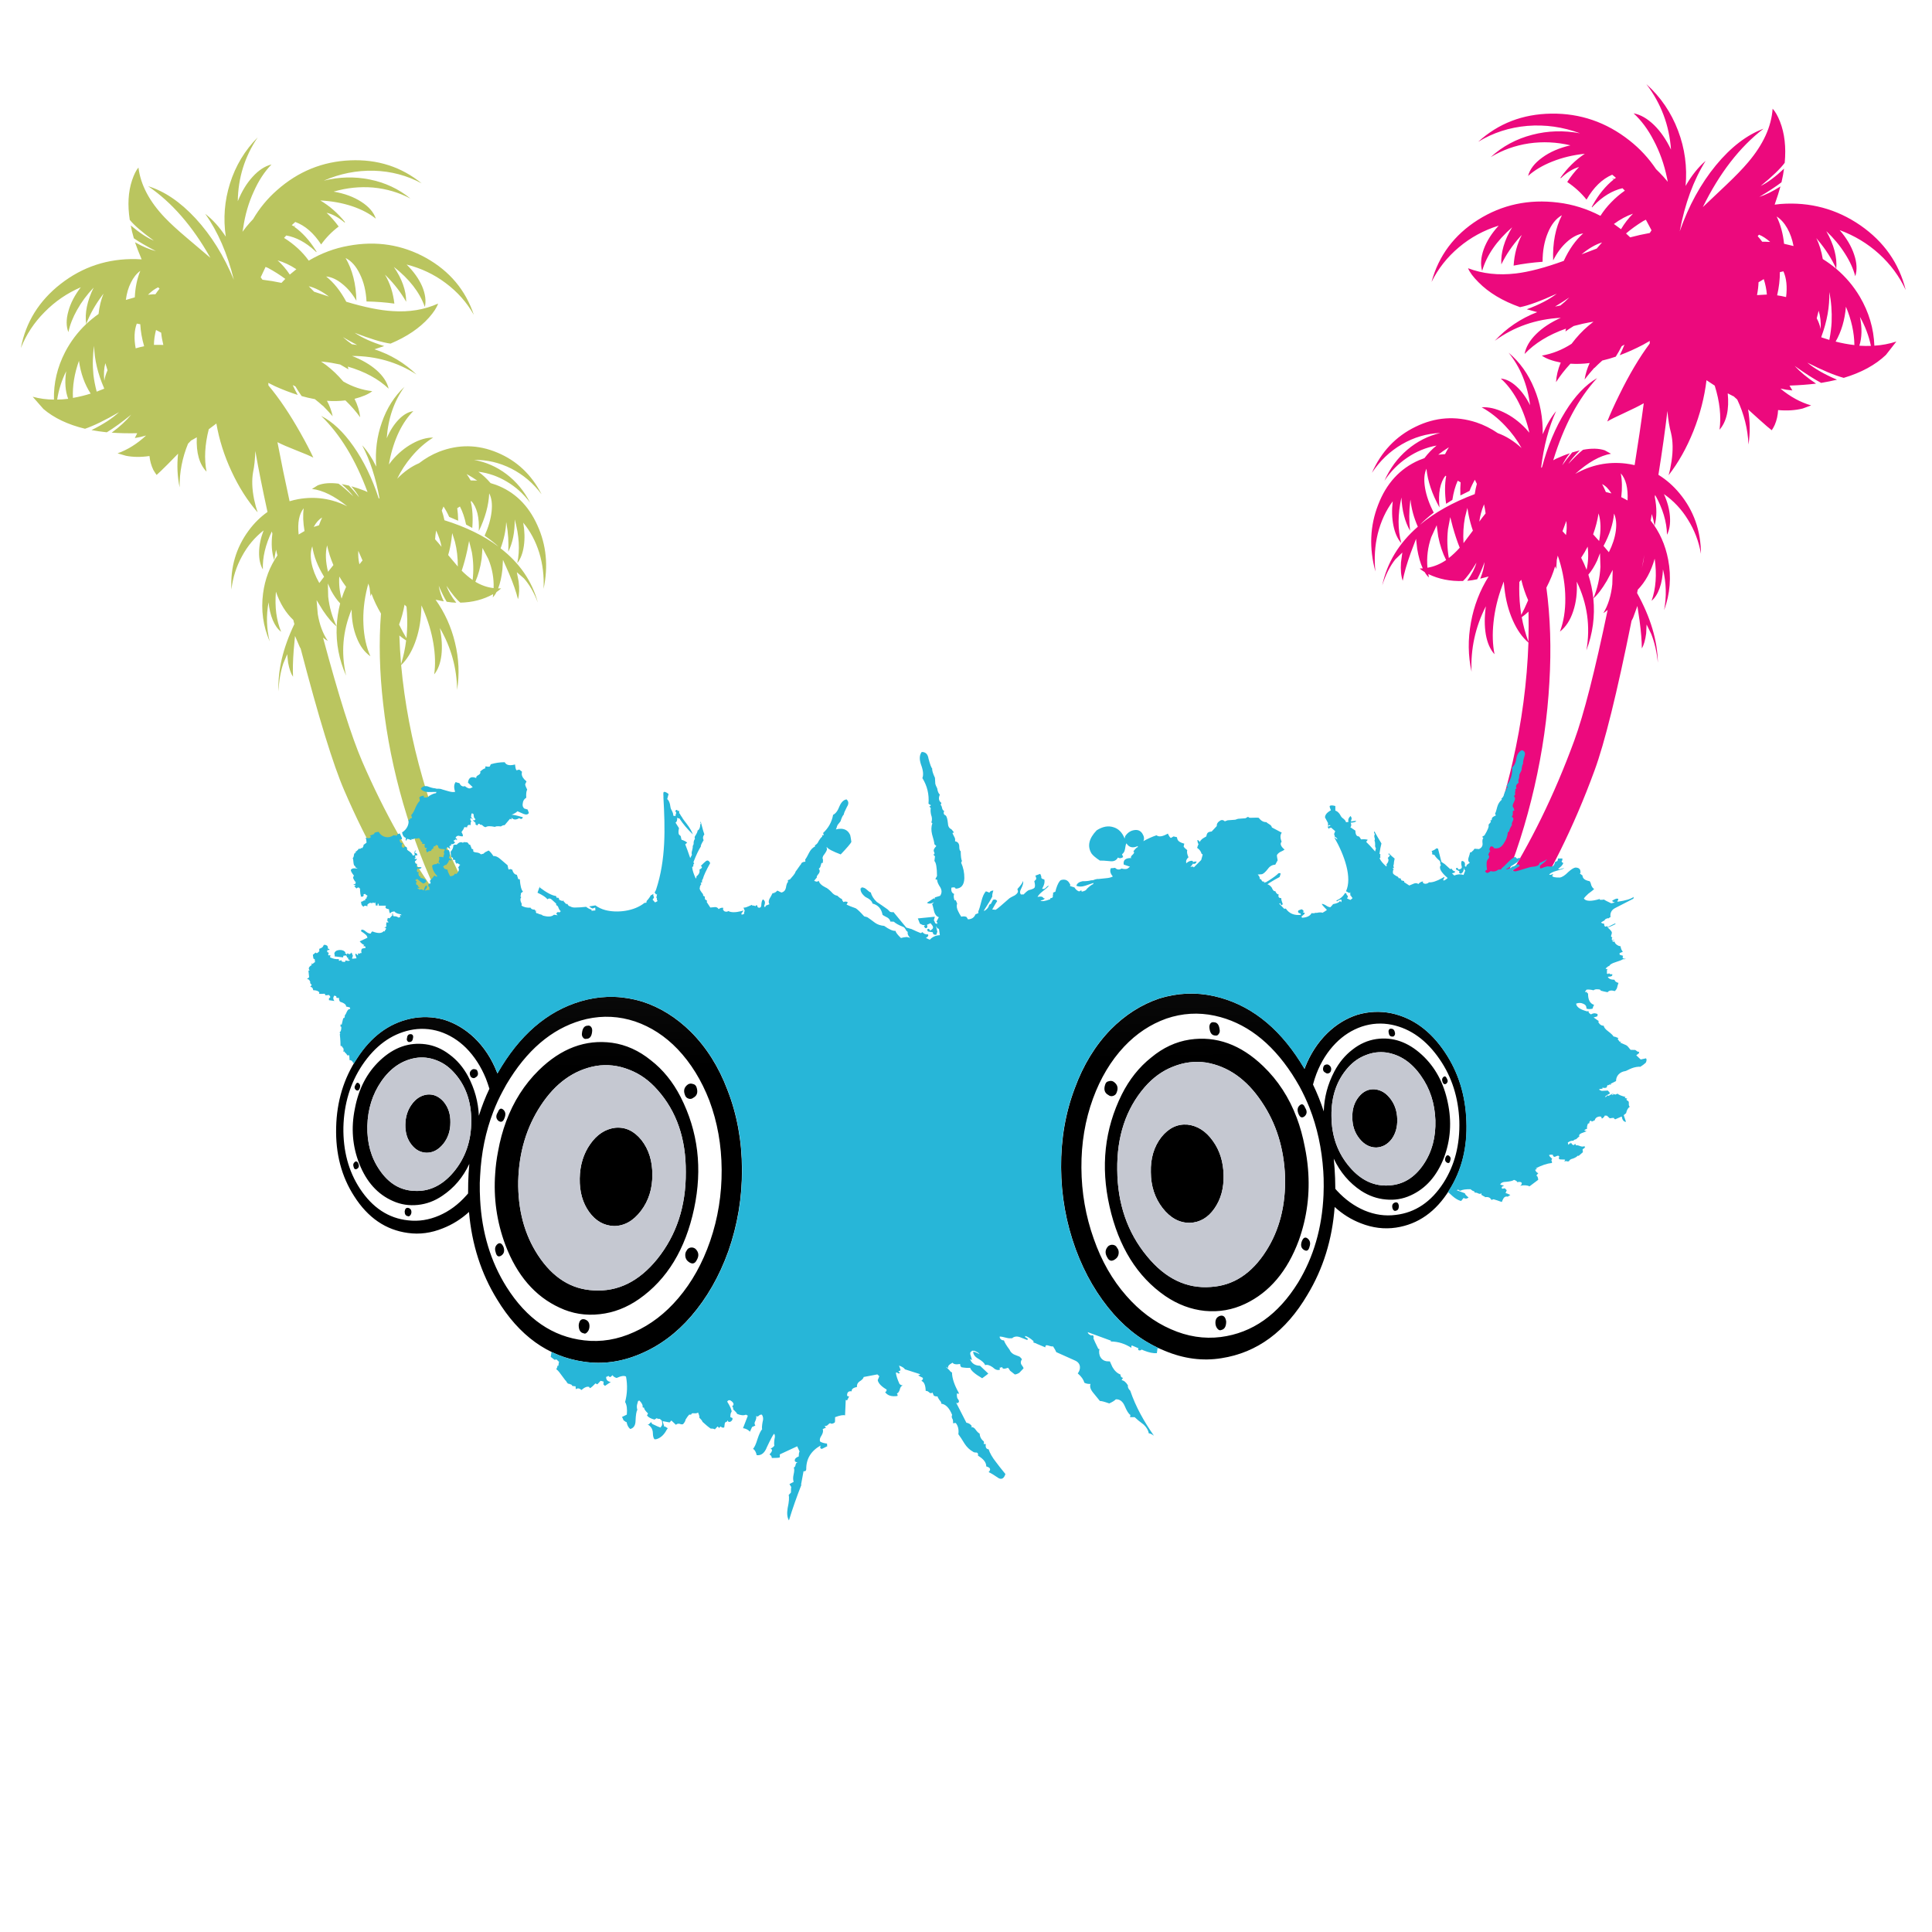 <?xml version="1.0" encoding="utf-8"?>
<!-- Generator: Adobe Illustrator 16.0.0, SVG Export Plug-In . SVG Version: 6.00 Build 0)  -->
<!DOCTYPE svg PUBLIC "-//W3C//DTD SVG 1.1//EN" "http://www.w3.org/Graphics/SVG/1.1/DTD/svg11.dtd">
<svg version="1.1" id="Layer_1" xmlns="http://www.w3.org/2000/svg" xmlns:xlink="http://www.w3.org/1999/xlink" x="0px" y="0px"
	 width="300px" height="300px" viewBox="0 0 300 300" enable-background="new 0 0 300 300" xml:space="preserve">
<g>
	<path fill="#BAC55F" d="M87.042,155.51c-4.266-2.76-8.287-7.159-12.065-13.203c-3.899-6.213-7.013-13.352-9.338-21.414
		c-1.698-5.872-2.815-11.745-3.351-17.619c0.868-0.825,1.576-1.96,2.127-3.408c0.57-1.498,0.9-3.137,0.989-4.918l0.043-0.945
		l0.244,0.573c0.781,1.785,1.318,3.578,1.612,5.379c0.284,1.735,0.323,3.323,0.117,4.762c0.592-0.72,0.966-1.717,1.124-2.993
		c0.145-1.266,0.063-2.667-0.242-4.201c1.742,2.997,2.633,6.198,2.673,9.604c0.389-2.42,0.281-4.863-0.323-7.329
		c-0.578-2.429-1.582-4.654-3.012-6.675l1.265,0.257c-0.399-0.841-0.658-1.652-0.776-2.435c0.399,0.969,0.811,1.8,1.233,2.493
		c0.524,0.087,1.021,0.137,1.492,0.15c-0.739-0.928-1.246-1.802-1.519-2.622c0.855,1.271,1.571,2.142,2.149,2.614
		c1.889-0.043,3.586-0.484,5.09-1.322l-0.052,0.507c0.221-0.232,0.412-0.507,0.572-0.825c0.306-0.219,0.546-0.41,0.724-0.575
		l-0.468,0.003c0.315-0.798,0.536-1.777,0.663-2.939L78.1,86.93l0.906,2.037c0.674,1.584,1.149,2.942,1.425,4.074
		c0.208-0.74,0.241-1.659,0.1-2.757l-0.28-1.434l1.101,0.956c0.844,0.946,1.563,2.193,2.157,3.743
		c-0.904-3.322-2.829-6.124-5.775-8.405c0.523-1.409,0.812-2.77,0.867-4.083l0.053,0.267c0.262,1.474,0.351,2.924,0.266,4.351
		c0.689-1.381,1.025-3.052,1.004-5.013c0.696,2.491,0.829,4.75,0.398,6.776c0.516-0.646,0.855-1.536,1.021-2.67
		c0.162-1.113,0.13-2.317-0.097-3.613c1.103,1.333,1.933,2.889,2.488,4.669c0.543,1.789,0.767,3.66,0.67,5.611
		c0.755-3.531,0.433-6.828-0.965-9.886c-1.392-3.101-3.537-5.191-6.434-6.271l-0.827-0.266c-0.586-0.688-1.22-1.276-1.902-1.766
		c1.56,0.193,3.034,0.706,4.424,1.537c1.41,0.835,2.613,1.921,3.608,3.257c-0.91-1.784-2.134-3.261-3.673-4.429
		c-1.521-1.144-3.191-1.876-5.009-2.198c2.005-0.034,3.936,0.418,5.792,1.359c1.835,0.937,3.396,2.265,4.682,3.983
		c-1.561-3.054-3.845-5.21-6.852-6.471c-3.017-1.272-6.042-1.319-9.075-0.142c-1.105,0.441-2.138,1.035-3.1,1.779
		c-1.19,0.502-2.323,1.305-3.397,2.407c0.603-1.245,1.352-2.39,2.245-3.437c1.004-1.2,2.119-2.183,3.342-2.949
		c-1.021-0.007-2.093,0.3-3.217,0.921c-1.157,0.625-2.216,1.505-3.177,2.637l-0.473,0.616l0.088-0.534
		c0.327-1.656,0.819-3.172,1.476-4.547c0.647-1.313,1.387-2.379,2.222-3.198c-0.771,0.109-1.518,0.534-2.243,1.275
		c-0.736,0.749-1.365,1.726-1.887,2.931c0.22-3.093,1.138-5.754,2.752-7.982c-1.578,1.481-2.748,3.325-3.51,5.533
		c-0.764,2.154-1.056,4.439-0.874,6.857c-0.658-1.356-1.385-2.46-2.18-3.311c1.22,2.319,2.119,5.081,2.698,8.284l-0.146-0.088
		c-1.008-3.081-2.313-5.764-3.914-8.05c-1.575-2.249-3.246-3.82-5.013-4.714c2.949,2.853,5.352,6.797,7.209,11.835l-0.419-0.198
		c-0.747-0.295-1.45-0.529-2.109-0.703c0.536,0.594,0.947,1.167,1.232,1.72c-0.5-0.621-1.028-1.229-1.585-1.827l-1.139-0.236
		c0.816,0.726,1.42,1.364,1.814,1.912c-0.994-0.949-1.762-1.607-2.304-1.977c-1.284-0.168-2.357-0.082-3.22,0.259l-0.9,0.562
		c1.647,0.185,3.472,1.083,5.476,2.693c-2.435-1.208-4.971-1.578-7.608-1.11c-0.462,0.083-0.908,0.196-1.345,0.325
		c-0.696-3.173-1.325-6.232-1.884-9.171c0.657,0.34,1.643,0.768,2.957,1.282c1.262,0.49,2.133,0.863,2.614,1.119
		c-0.502-1.083-1.168-2.359-1.998-3.829c-1.659-2.95-3.316-5.408-4.971-7.377l-0.025-0.406l1.027,0.515
		c1.191,0.538,2.373,0.991,3.545,1.36c-0.25-0.425-0.509-0.936-0.777-1.529l0.421,0.212c0.328,0.555,0.648,1.053,0.961,1.494
		c0.61,0.178,1.283,0.334,2.018,0.471l-0.011-0.029c0.521,0.408,0.944,0.765,1.271,1.07l-0.021-0.059
		c0.6,0.612,1.122,1.173,1.565,1.685c-0.184-0.863-0.48-1.663-0.89-2.403c0.974,0.07,1.929,0.049,2.867-0.061
		c0.879,0.846,1.646,1.722,2.296,2.626c-0.108-0.956-0.401-1.914-0.88-2.874c1.238-0.318,2.156-0.713,2.754-1.185
		c-1.573-0.182-3.073-0.683-4.501-1.506c-0.846-0.991-1.73-1.837-2.653-2.54l-0.8-0.56l0.646,0.071
		c0.532,0.049,1.304,0.18,2.318,0.392c0.514,0.288,0.946,0.539,1.292,0.752l-0.105-0.428c2.638,0.77,4.753,1.913,6.347,3.43
		c-0.233-1.008-0.859-1.964-1.881-2.873c-1.005-0.878-2.272-1.615-3.8-2.207c3.704-0.002,7.039,0.955,10.004,2.872
		c-1.86-1.787-4.037-3.089-6.53-3.908l1.513-0.501c-1.89-0.586-3.417-1.272-4.581-2.057c2.443,0.943,4.298,1.503,5.566,1.678
		c2.533-1.065,4.528-2.417,5.985-4.053c0.729-0.828,1.197-1.55,1.403-2.166c-2.113,0.954-4.461,1.345-7.044,1.173
		c-1.951-0.111-4.355-0.596-7.215-1.455c-0.891-1.671-1.934-2.979-3.126-3.925c0.834,0.082,1.667,0.464,2.5,1.148
		c0.818,0.645,1.551,1.517,2.2,2.615c-0.059-2.599-0.618-4.807-1.678-6.626c0.896,0.44,1.638,1.275,2.225,2.506
		c0.599,1.213,0.94,2.626,1.023,4.237c1.534,0.029,2.976,0.14,4.324,0.333c-0.188-1.668-0.672-3.166-1.453-4.491l0.226,0.219
		c1.243,1.246,2.265,2.576,3.064,3.987c-0.011-1.76-0.652-3.566-1.921-5.418c2.406,1.875,4.012,3.948,4.819,6.222
		c0.215-0.949,0.073-2.021-0.426-3.213c-0.511-1.167-1.314-2.292-2.409-3.374c2.253,0.57,4.272,1.527,6.061,2.871
		c1.832,1.366,3.291,3.012,4.376,4.937c-1.283-3.844-3.757-6.79-7.421-8.839c-3.701-2.053-7.711-2.681-12.029-1.884
		c-2.171,0.383-4.231,1.153-6.182,2.31c-0.49-0.684-1.055-1.319-1.694-1.907c-0.665-0.61-1.378-1.15-2.142-1.623l0.347-0.379
		c1.534,0.279,3.008,1.065,4.423,2.359l0.251,0.236l0.022-0.082l-0.165-0.268c-0.938-1.5-2.038-2.704-3.299-3.61l0.231-0.21
		l-0.294,0.148l-0.314-0.173l0.541-0.497c1.522,0.555,2.862,1.72,4.02,3.495c0.744-1.048,1.651-1.977,2.721-2.786
		c-0.555-0.764-1.181-1.476-1.877-2.135c0.913,0.202,1.844,0.707,2.792,1.514l0.076-0.061c-1.133-1.402-2.413-2.523-3.839-3.364
		l0.027,0.002c1.75,0.091,3.375,0.383,4.875,0.881c1.483,0.495,2.722,1.144,3.717,1.947c-0.326-0.989-1.078-1.863-2.255-2.622
		c-1.184-0.768-2.617-1.295-4.299-1.581c2.027-0.593,4.074-0.805,6.139-0.634c2.08,0.199,4.013,0.771,5.798,1.717
		c-1.835-1.506-3.958-2.497-6.369-2.974c-2.329-0.467-4.691-0.406-7.089,0.184c2.498-1.087,5.086-1.601,7.765-1.54
		c2.667,0.079,5.142,0.733,7.423,1.964c-3.145-2.565-6.843-3.757-11.094-3.574c-4.297,0.179-8.086,1.723-11.367,4.633
		c-1.475,1.292-2.712,2.791-3.713,4.497c-0.281,0.284-0.629,0.676-1.045,1.177l-0.6,0.782l0.109-0.613
		c0.296-2.032,0.844-3.912,1.645-5.639c0.749-1.686,1.666-3.085,2.75-4.199c-1.018,0.25-1.995,0.889-2.931,1.916
		c-0.925,1.009-1.693,2.272-2.303,3.789c0.044-3.625,1.077-6.933,3.099-9.924c-2.009,2.031-3.446,4.42-4.311,7.167
		c-0.85,2.693-1.068,5.447-0.653,8.261c-0.986-1.488-2.051-2.669-3.196-3.543c1.966,2.76,3.449,6.177,4.448,10.249
		c-1.545-3.733-3.522-6.908-5.931-9.523c-2.377-2.565-4.837-4.237-7.381-5.015c3.688,2.515,6.912,6.223,9.671,11.126
		c-1.627-1.372-2.843-2.403-3.647-3.093c-1.449-1.224-2.598-2.279-3.445-3.168c-2.392-2.511-3.752-5.1-4.081-7.765
		c-0.361,0.423-0.693,1.086-0.995,1.988c-0.594,1.786-0.71,3.833-0.352,6.141c0.686,0.844,1.934,1.92,3.744,3.228
		c-1.045-0.438-2.241-1.226-3.588-2.364c0.101,0.595,0.26,1.26,0.476,1.997c0.835,0.572,1.976,1.234,3.421,1.984
		c-0.947-0.232-2.026-0.688-3.239-1.368c0.245,0.721,0.588,1.606,1.029,2.654l-0.898-0.042c-4.37-0.088-8.26,1.194-11.67,3.849
		c-3.361,2.624-5.422,5.944-6.186,9.962c0.831-2.094,2.057-3.955,3.68-5.583c1.615-1.647,3.492-2.933,5.629-3.856
		c-0.96,1.247-1.606,2.496-1.938,3.746c-0.349,1.249-0.346,2.323,0.009,3.224c0.233-1.123,0.683-2.272,1.349-3.45
		c0.68-1.223,1.538-2.378,2.574-3.468c-1.014,2.073-1.4,3.961-1.161,5.664c0.584-1.528,1.417-3.016,2.501-4.462l0.196-0.27
		c-0.393,0.966-0.651,2.021-0.776,3.165c-0.683,0.49-1.324,1.013-1.921,1.567c-1.333,1.271-2.422,2.717-3.266,4.337
		c-1.222,2.367-1.801,4.83-1.738,7.393c-1.12-0.002-2.22-0.151-3.299-0.444l1.667,1.904c1.652,1.403,3.804,2.425,6.456,3.067
		c1.346-0.455,3.106-1.313,5.281-2.575c-1.031,0.961-2.457,1.889-4.276,2.783c0.744,0.137,1.537,0.251,2.379,0.343
		c1.081-0.66,2.343-1.572,3.785-2.739c-0.759,0.935-1.769,1.867-3.027,2.794c1.212,0.086,2.534,0.115,3.963,0.086l-0.374,0.75
		c0.574-0.085,1.158-0.216,1.751-0.392c-1.391,1.292-2.867,2.214-4.427,2.766l1.292,0.377c1.105,0.222,2.326,0.235,3.662,0.039
		c0.073,0.767,0.277,1.494,0.61,2.178c0.187,0.316,0.354,0.571,0.499,0.763l0.681-0.634c0.662-0.632,1.504-1.479,2.528-2.543
		l0.125-0.125c-0.195,1.784-0.117,3.524,0.235,5.22c-0.023-2.327,0.413-4.584,1.31-6.773l0.533-0.552L29.7,68.394l0.858-0.489
		c-0.106,2.414,0.398,4.191,1.515,5.332c-0.386-1.977-0.271-4.173,0.345-6.586l1.18-0.886c0.443,2.549,1.232,5.033,2.366,7.453
		c1.131,2.438,2.479,4.553,4.042,6.344c-0.197-0.568-0.382-1.25-0.554-2.046c-0.317-1.59-0.367-2.994-0.151-4.211
		c0.193-0.914,0.308-2.007,0.345-3.281c0.485,2.775,1.121,5.944,1.891,9.471c-1.09,0.77-2.072,1.73-2.933,2.903
		c-1.955,2.656-2.845,5.704-2.67,9.141c0.22-1.856,0.768-3.577,1.643-5.165c0.854-1.59,1.973-2.928,3.356-4.011
		c-0.452,1.172-0.687,2.3-0.704,3.384c-0.018,1.083,0.179,1.976,0.59,2.678c-0.071-1.888,0.407-3.858,1.393-5.903
		c0.026,0.114,0.055,0.236,0.081,0.351c-0.196,1.55-0.11,2.931,0.295,4.118c0.059-0.539,0.156-1.085,0.277-1.636
		c0.069,0.294,0.142,0.599,0.213,0.897c-1.192,1.722-1.938,3.684-2.227,5.888c-0.342,2.589,0.001,5.077,1.027,7.46
		c-0.497-2.007-0.555-4.033-0.175-6.078c0.098,1.038,0.317,1.961,0.656,2.77c0.339,0.809,0.772,1.413,1.298,1.812
		c-0.739-1.778-1.009-3.855-0.811-6.231c0.639,1.858,1.548,3.311,2.701,4.396c0.055,0.215,0.106,0.422,0.162,0.638
		c-1.767,3.697-2.594,7.176-2.464,10.436c0.071-1.601,0.32-3.044,0.747-4.328l0.607-1.433l0.138,1.313
		c0.183,0.977,0.438,1.708,0.767,2.192c-0.058-1.085-0.023-2.466,0.104-4.145l0.201-2.193l0.746,1.735
		c0.043,0.084,0.088,0.146,0.132,0.225c2.789,10.704,5.048,18.059,6.776,22.041c3.559,8.268,7.761,15.648,12.606,22.14
		c4.683,6.28,9.459,11.079,14.327,14.398c1.669-1.039,3.441-2.041,5.314-3.001c-0.059-0.033-0.118-0.073-0.177-0.105
		C86.017,155.962,86.518,155.739,87.042,155.51z M69.592,86.187c0.22-0.749,0.389-1.543,0.506-2.384l0.121-1.028l0.434,1.378
		c0.298,1.189,0.443,2.461,0.436,3.814L69.592,86.187z M73.39,90.057c-0.598-0.421-1.163-0.902-1.698-1.442
		c0.311-0.905,0.596-1.95,0.855-3.132l0.294-1.484l0.434,1.765C73.521,87.212,73.558,88.643,73.39,90.057z M73.812,90.336
		c0.463-1.053,0.79-2.247,0.978-3.582l0.131-1.671l0.909,1.73c0.599,1.454,0.872,2.956,0.82,4.507
		C75.667,91.211,74.721,90.884,73.812,90.336z M72.502,73.634c0.582,0.322,1.113,0.652,1.595,0.989l-1.013-0.022
		c-0.182-0.331-0.387-0.655-0.614-0.972L72.502,73.634z M68.868,78.647c0.352,0.542,0.645,1.08,0.879,1.613l1.4,0.602
		c-0.017-0.745-0.065-1.393-0.147-1.944c0.183-0.13,0.322-0.221,0.416-0.27c0.409,0.777,0.729,1.711,0.957,2.803
		c0.217,0.122,0.537,0.299,0.961,0.53c0.126-1.549,0.046-2.922-0.239-4.121l0.104-0.047c0.411,0.445,0.722,1.071,0.932,1.88
		c0.199,0.818,0.271,1.744,0.219,2.778c0.997-2.062,1.534-4.016,1.613-5.864c0.378,0.708,0.501,1.653,0.371,2.835
		c-0.13,1.184-0.493,2.431-1.085,3.741c0.878,0.607,1.596,1.172,2.156,1.694c-2.289-1.7-5.085-3.065-8.39-4.094
		c-0.114-0.546-0.252-1.047-0.413-1.504L68.868,78.647z M67.721,82.378c0.408,0.852,0.688,1.694,0.841,2.526
		c-0.33-0.409-0.664-0.798-1.001-1.166C67.581,83.355,67.634,82.902,67.721,82.378z M55.455,53.571l-0.807-0.116
		c-0.482-0.331-0.946-0.701-1.393-1.111C53.785,52.67,54.518,53.08,55.455,53.571z M51.069,46.05l-2.292-0.75l-0.837-0.855
		C48.949,44.693,49.993,45.229,51.069,46.05z M8.879,62.047c0.23-1.512,0.696-2.979,1.398-4.401
		c-0.246,1.658-0.143,3.085,0.31,4.283C9.94,62.006,9.37,62.045,8.879,62.047z M11.325,61.787c-0.086-1.843,0.226-3.763,0.935-5.758
		c0.276,1.956,0.883,3.651,1.818,5.087C13.195,61.398,12.277,61.622,11.325,61.787z M15.014,60.815
		c-0.248-0.953-0.417-1.823-0.507-2.61c-0.154-1.555-0.119-3.055,0.104-4.503c0.054,2.136,0.569,4.321,1.547,6.557l0.017,0.1
		L15.014,60.815z M16.199,59.125c-0.113-1.002-0.06-1.913,0.159-2.732l0.338,1.106C16.453,58.028,16.287,58.57,16.199,59.125z
		 M19.542,46.576c0.13-1.023,0.391-1.916,0.779-2.679c0.394-0.809,0.883-1.422,1.465-1.84c-0.505,1.231-0.789,2.604-0.853,4.115
		L19.542,46.576z M21.068,54.088c-0.279-1.511-0.222-2.792,0.17-3.841l0.544,0.101c0.056,1.098,0.256,2.236,0.6,3.412
		C21.993,53.838,21.556,53.948,21.068,54.088z M22.978,45.771c0.549-0.542,1.078-0.929,1.584-1.161l0.213,0.218
		c-0.213,0.254-0.425,0.541-0.636,0.86C23.946,45.678,23.559,45.705,22.978,45.771z M23.904,53.552
		c0.007-0.741,0.115-1.511,0.322-2.312l0.802,0.42c0.049,0.561,0.161,1.194,0.334,1.897L23.904,53.552z M46.02,41.804l-1.021,0.833
		c-0.557-0.839-1.189-1.574-1.898-2.208C44.062,40.701,45.035,41.159,46.02,41.804z M40.48,43.059l0.759-1.611l0.398,0.168
		c0.996,0.543,1.883,1.108,2.663,1.693l-0.595,0.615c-0.968-0.207-1.95-0.37-2.946-0.488L40.48,43.059z M62.278,103.143
		c-0.136-1.657-0.224-3.145-0.264-4.463c0.369,0.308,0.719,0.565,1.05,0.77C62.918,100.662,62.655,101.894,62.278,103.143z
		 M62.82,93.893l0.304,0.309c0.12,1.353,0.146,2.599,0.077,3.738l-0.079,1.164c-0.348-0.563-0.728-1.26-1.139-2.091l-0.008-0.049
		C62.331,96.044,62.613,95.021,62.82,93.893z M56.292,87.025l-0.485,0.597c-0.157-0.682-0.214-1.379-0.171-2.093L56.292,87.025z
		 M52.685,89.527c0.327,0.56,0.68,1.091,1.059,1.595c-0.252,0.549-0.487,1.162-0.706,1.835
		C52.726,91.851,52.608,90.708,52.685,89.527z M50.79,84.682c0.218,1.025,0.544,2.047,0.979,3.065l-0.833,1.039
		C50.549,87.217,50.501,85.849,50.79,84.682z M50.02,80.36c-0.183,0.389-0.346,0.793-0.49,1.209l-0.816,0.252
		C49.085,81.131,49.521,80.644,50.02,80.36z M48.491,84.834c0.222,1.52,0.833,3.095,1.834,4.722l-0.742,0.975
		c-0.61-1.058-1.014-2.098-1.211-3.119C48.184,86.402,48.224,85.543,48.491,84.834z M47.16,78.921
		c-0.144,1.062-0.101,2.241,0.126,3.537l-0.912,0.543C46.182,81.163,46.444,79.803,47.16,78.921z M56.223,118.191
		c-1.639-3.813-3.661-10.211-6.062-19.182c0.239,0.199,0.486,0.376,0.745,0.515c-0.771-1.126-1.293-2.525-1.566-4.194l-0.179-2.143
		l0.979,1.598c0.785,1.173,1.498,2,2.139,2.482c-0.698-1.438-1.138-2.978-1.318-4.621l-0.05-2.04l0.486,1.063
		c0.436,0.814,0.91,1.489,1.424,2.025c-0.301,1.177-0.482,2.367-0.541,3.572c-0.114,2.648,0.374,5.197,1.465,7.646
		c-0.819-3.512-0.533-6.938,0.857-10.279c0,1.624,0.26,3.081,0.779,4.37c0.506,1.3,1.218,2.266,2.134,2.901
		c-0.635-1.427-0.995-3.062-1.077-4.904c-0.098-1.887,0.104-3.822,0.603-5.804L57.2,90.61l0.184,0.644l0.151,1.332l0.149-0.412
		c0.358,1.016,0.85,2.049,1.473,3.099c-0.342,4.417-0.228,9.098,0.344,14.042c0.573,5.127,1.61,10.283,3.109,15.466
		c1.541,5.324,3.436,10.253,5.674,14.799C63.693,133.294,59.671,126.167,56.223,118.191z"/>
	
		<linearGradient id="SVGID_1_" gradientUnits="userSpaceOnUse" x1="551.155" y1="615.806" x2="551.797" y2="656.121" gradientTransform="matrix(1 0 0 1 -412 -491)">
		<stop  offset="0" style="stop-color:#212121"/>
		<stop  offset="1" style="stop-color:#000000"/>
	</linearGradient>
	<path fill="url(#SVGID_1_)" d="M63.717,160.586c-0.317,0-0.493,0.219-0.528,0.652c-0.047,0.15-0.023,0.287,0.07,0.404
		c0.094,0.142,0.206,0.191,0.335,0.157c0.317,0,0.499-0.218,0.546-0.651c0.035-0.188,0.012-0.334-0.071-0.439
		C63.964,160.604,63.847,160.563,63.717,160.586z M63.33,188.843c0.106,0.06,0.212,0.036,0.317-0.069
		c0.117-0.104,0.194-0.252,0.229-0.439c0.047-0.411-0.112-0.669-0.476-0.773c-0.317-0.061-0.505,0.125-0.564,0.545
		C62.836,188.55,63.001,188.796,63.33,188.843z M55.438,181.497c0.282-0.164,0.358-0.423,0.229-0.774
		c-0.141-0.354-0.323-0.459-0.546-0.318c-0.259,0.199-0.329,0.466-0.211,0.796C55.003,181.549,55.179,181.65,55.438,181.497z
		 M55.191,168.46c-0.188,0.294-0.17,0.554,0.053,0.776c0.258,0.188,0.458,0.117,0.599-0.213c0.141-0.328,0.111-0.588-0.088-0.774
		C55.531,168.038,55.344,168.107,55.191,168.46z M73.794,166.047c-0.176-0.061-0.335-0.047-0.476,0.036
		c-0.364,0.246-0.458,0.574-0.282,0.985c0.059,0.15,0.176,0.259,0.353,0.316c0.164,0.059,0.316,0.028,0.457-0.089
		c0.376-0.198,0.47-0.528,0.283-0.985C74.07,166.146,73.958,166.061,73.794,166.047z M184.376,174.626
		c-1.552-0.116-2.896,0.528-4.035,1.938c-1.149,1.479-1.696,3.299-1.638,5.459c0.011,2.149,0.615,4,1.814,5.552
		c1.209,1.551,2.619,2.319,4.228,2.307c1.563-0.058,2.836-0.798,3.823-2.219c1.01-1.435,1.486-3.177,1.428-5.233
		c-0.049-2.055-0.605-3.814-1.674-5.283C187.253,175.643,185.938,174.803,184.376,174.626z M202.979,192.262
		c-0.361-0.224-0.649-0.035-0.861,0.563c-0.188,0.598-0.053,1.028,0.404,1.284c0.41,0.233,0.688,0.054,0.828-0.547
		C203.536,193.014,203.414,192.578,202.979,192.262z M201.676,192.611c-1.773,4.781-4.552,8.063-8.333,9.851
		c-1.973,0.938-4.063,1.302-6.271,1.091c-2.149-0.223-4.192-0.992-6.131-2.309c-4.357-3.006-7.24-7.641-8.65-13.896
		c-1.409-6.215-0.773-12.018,1.902-17.406c1.175-2.338,2.695-4.246,4.563-5.727c1.833-1.527,3.824-2.454,5.975-2.783
		c4.121-0.611,7.929,0.764,11.414,4.121c2.291,2.197,4.028,4.868,5.215,8.018c0.529,1.41,0.945,2.92,1.25,4.527
		c0.236,1.139,0.4,2.271,0.494,3.399C203.432,185.326,202.955,189.029,201.676,192.611z M199.544,182.713
		c-0.164-4.429-1.381-8.311-3.646-11.646c-2.315-3.465-5.188-5.489-8.614-6.076c-1.739-0.258-3.459-0.041-5.163,0.65
		c-1.645,0.646-3.105,1.709-4.387,3.189c-2.899,3.369-4.316,7.641-4.245,12.807c0.034,5.272,1.579,9.754,4.634,13.442
		c2.841,3.465,6.143,5.05,9.9,4.756c3.477-0.211,6.33-2.067,8.563-5.565C198.674,191.016,199.66,187.163,199.544,182.713z
		 M206.326,165.359c-0.143-0.082-0.299-0.096-0.477-0.035c-0.164,0.035-0.275,0.136-0.334,0.299
		c-0.166,0.46-0.061,0.775,0.315,0.951c0.142,0.119,0.294,0.146,0.458,0.09c0.177-0.061,0.293-0.165,0.354-0.318
		C206.795,165.936,206.689,165.607,206.326,165.359z M216.667,186.711c-0.376,0.105-0.534,0.357-0.476,0.758
		c0.035,0.2,0.104,0.354,0.211,0.459c0.117,0.104,0.234,0.129,0.353,0.07c0.306-0.048,0.459-0.301,0.459-0.758
		C217.154,186.828,216.973,186.652,216.667,186.711z M224.982,179.453c-0.226-0.141-0.404-0.034-0.547,0.316
		c-0.104,0.354-0.02,0.609,0.266,0.774c0.258,0.13,0.422,0.019,0.492-0.335C225.313,179.884,225.24,179.629,224.982,179.453z
		 M216.033,159.739c-0.141-0.022-0.254,0.019-0.335,0.125c-0.082,0.104-0.105,0.257-0.07,0.456c0.047,0.425,0.229,0.635,0.547,0.635
		c0.151,0.023,0.269-0.028,0.351-0.158c0.084-0.104,0.113-0.24,0.092-0.404C216.545,159.958,216.35,159.739,216.033,159.739z
		 M202.592,173.322c0.375-0.363,0.398-0.799,0.07-1.305c-0.225-0.586-0.523-0.699-0.898-0.334c-0.315,0.316-0.356,0.752-0.123,1.303
		C201.875,173.54,202.191,173.652,202.592,173.322z M188.729,160.797c0.224,0.047,0.397-0.041,0.527-0.265
		c0.141-0.175,0.182-0.411,0.123-0.704c-0.096-0.729-0.395-1.092-0.898-1.092c-0.224-0.047-0.403,0.021-0.545,0.211
		c-0.131,0.188-0.172,0.441-0.125,0.758C187.904,160.434,188.21,160.797,188.729,160.797z M189.484,204.313
		c-0.575,0.174-0.822,0.609-0.74,1.305c0.048,0.316,0.165,0.568,0.354,0.757c0.176,0.188,0.357,0.233,0.545,0.144
		c0.506-0.106,0.758-0.549,0.758-1.322C190.295,204.499,189.988,204.205,189.484,204.313z M172.854,193.301
		c-0.271-0.047-0.521,0.018-0.756,0.194c-0.494,0.504-0.554,1.08-0.178,1.726c0.316,0.646,0.775,0.717,1.375,0.211
		c0.225-0.188,0.357-0.438,0.405-0.757c0.047-0.364-0.03-0.665-0.229-0.899C173.342,193.506,173.137,193.348,172.854,193.301z
		 M172.098,170.027c0.233,0.188,0.485,0.233,0.756,0.142c0.283-0.094,0.465-0.274,0.547-0.546c0.281-0.693,0.119-1.244-0.491-1.656
		c-0.224-0.141-0.478-0.164-0.759-0.07c-0.271,0.047-0.444,0.205-0.527,0.479C171.35,169.158,171.509,169.712,172.098,170.027z
		 M106.914,170.592c0.271,0.094,0.523,0.047,0.757-0.14c0.588-0.317,0.746-0.87,0.477-1.657c-0.106-0.271-0.294-0.429-0.564-0.477
		c-0.282-0.094-0.534-0.069-0.758,0.07c-0.587,0.41-0.74,0.965-0.458,1.656C106.45,170.316,106.632,170.499,106.914,170.592z
		 M90.742,204.857c-0.505-0.094-0.799,0.205-0.881,0.896c0,0.766,0.258,1.191,0.775,1.286c0.177,0.094,0.353,0.041,0.529-0.159
		c0.188-0.176,0.305-0.423,0.352-0.738C91.599,205.449,91.341,205.021,90.742,204.857z M95.516,175.12
		c-1.538,0.198-2.831,1.052-3.876,2.554c-1.045,1.491-1.585,3.266-1.62,5.319c-0.035,2.057,0.452,3.79,1.462,5.198
		c1.021,1.41,2.313,2.138,3.875,2.185c1.598-0.011,2.989-0.798,4.176-2.36c1.186-1.563,1.774-3.425,1.761-5.586
		c0.013-2.146-0.551-3.951-1.691-5.408C98.452,175.602,97.089,174.967,95.516,175.12z M77.3,193.143
		c-0.412,0.316-0.523,0.75-0.334,1.303c0.14,0.601,0.417,0.783,0.828,0.548c0.458-0.282,0.593-0.724,0.405-1.321
		C77.963,193.096,77.665,192.919,77.3,193.143z M225.053,184.791c-2.09,3.371-4.851,5.314-8.279,5.831
		c-1.819,0.271-3.642,0.047-5.461-0.67c-1.492-0.574-2.849-1.421-4.068-2.535c-0.376,5.05-1.785,9.595-4.229,13.635
		c-3.357,5.709-7.812,8.99-13.354,9.849c-2.913,0.471-5.846,0.088-8.792-1.146c-2.981-1.196-5.632-3.101-7.944-5.707
		c-2.488-2.831-4.451-6.187-5.885-10.062c-1.49-4.072-2.248-8.313-2.271-12.719c-0.023-4.404,0.687-8.504,2.129-12.297
		c1.315-3.595,3.172-6.63,5.568-9.105c2.242-2.27,4.758-3.87,7.539-4.813c2.844-0.881,5.686-1.003,8.526-0.369
		c5.368,1.209,9.831,4.621,13.39,10.234c0.225,0.354,0.439,0.704,0.651,1.059c0.022-0.069,0.048-0.136,0.069-0.193
		c0.821-2.114,1.985-3.904,3.488-5.372c1.387-1.341,2.938-2.284,4.65-2.837c1.771-0.518,3.541-0.594,5.303-0.229
		c3.313,0.718,6.077,2.735,8.297,6.062c2.079,3.102,3.188,6.658,3.33,10.677C227.878,178.145,226.991,181.713,225.053,184.791z
		 M205.533,182.979c-0.012-0.367-0.029-0.729-0.053-1.095c-0.234-3.559-0.951-6.856-2.149-9.899
		c-0.458-1.139-0.976-2.236-1.55-3.295c-0.364-0.646-0.745-1.277-1.146-1.9c-3.287-5.025-7.293-8.053-12.015-9.073
		c-2.524-0.54-5.021-0.393-7.486,0.441c-2.479,0.88-4.675,2.337-6.589,4.368c-2.057,2.195-3.665,4.887-4.828,8.066
		c-1.222,3.35-1.818,6.924-1.796,10.729c0.022,3.844,0.662,7.522,1.92,11.049c1.197,3.43,2.884,6.378,5.056,8.843
		c2.031,2.325,4.334,4.054,6.906,5.181c2.572,1.141,5.161,1.545,7.771,1.217c4.897-0.635,8.896-3.455,11.995-8.457
		c2.408-3.957,3.725-8.492,3.947-13.602C205.551,184.703,205.557,183.846,205.533,182.979z M226.604,174.081
		c-0.142-3.642-1.155-6.837-3.047-9.585c-2.033-2.971-4.511-4.762-7.436-5.372c-1.574-0.317-3.124-0.224-4.65,0.28
		c-1.525,0.518-2.884,1.382-4.07,2.59c-1.268,1.293-2.266,2.878-2.992,4.759c-0.2,0.538-0.379,1.091-0.528,1.654
		c0.646,1.339,1.203,2.729,1.673,4.175c0.061-2.161,0.604-4.227,1.641-6.2c0.728-1.385,1.668-2.521,2.816-3.399
		c1.129-0.893,2.361-1.438,3.7-1.64c2.549-0.364,4.908,0.452,7.081,2.449c2.057,1.892,3.396,4.363,4.02,7.416
		c0.633,2.972,0.434,5.832-0.601,8.58c-1.104,2.831-2.825,4.774-5.162,5.831c-1.222,0.563-2.514,0.773-3.876,0.634
		c-1.339-0.117-2.605-0.563-3.806-1.338c-1.845-1.222-3.267-2.892-4.265-5.003c0.105,0.998,0.176,2.014,0.211,3.047
		c0.023,0.552,0.035,1.1,0.035,1.639c0.082,0.105,0.172,0.207,0.264,0.301c1.259,1.36,2.681,2.385,4.267,3.063
		c1.606,0.671,3.226,0.899,4.845,0.687c3.029-0.352,5.502-2.014,7.418-4.983C225.887,180.938,226.709,177.744,226.604,174.081z
		 M209.604,181.25c1.763,2.055,3.807,2.995,6.131,2.818c2.16-0.129,3.936-1.221,5.32-3.275c1.305-1.938,1.914-4.225,1.832-6.854
		c-0.095-2.631-0.847-4.936-2.256-6.906c-1.433-2.055-3.212-3.254-5.338-3.596c-1.08-0.15-2.145-0.022-3.188,0.391
		c-1.033,0.387-1.943,1.016-2.73,1.884c-1.797,1.997-2.672,4.527-2.626,7.593C206.762,176.418,207.713,179.064,209.604,181.25z
		 M78.322,173.657c0.235-0.554,0.194-0.986-0.124-1.304c-0.376-0.363-0.675-0.239-0.898,0.369c-0.329,0.506-0.306,0.938,0.07,1.303
		C77.793,174.333,78.111,174.21,78.322,173.657z M213.708,178.186c0.963-0.047,1.763-0.486,2.396-1.32
		c0.61-0.846,0.898-1.873,0.863-3.083c-0.035-1.224-0.382-2.267-1.04-3.138c-0.657-0.892-1.468-1.393-2.431-1.496
		c-0.975-0.082-1.809,0.306-2.502,1.162c-0.704,0.869-1.039,1.938-1.004,3.207c0,1.28,0.371,2.377,1.109,3.293
		C211.841,177.729,212.709,178.186,213.708,178.186z M91.059,161.309c0.504,0,0.799-0.356,0.88-1.074c0.047-0.327,0-0.58-0.141-0.76
		c-0.141-0.187-0.323-0.257-0.546-0.209c-0.505,0.01-0.798,0.39-0.881,1.127c-0.047,0.28,0,0.512,0.141,0.688
		C90.654,161.29,90.835,161.366,91.059,161.309z M66.36,169.958c-0.963,0.117-1.768,0.623-2.413,1.515
		c-0.646,0.87-0.981,1.92-1.004,3.153c-0.023,1.222,0.282,2.244,0.916,3.065c0.635,0.847,1.433,1.279,2.396,1.304
		c0.986,0,1.855-0.47,2.607-1.41c0.717-0.914,1.075-2.013,1.075-3.294c0.023-1.268-0.323-2.336-1.039-3.205
		C68.168,170.252,67.323,169.875,66.36,169.958z M224.611,168.249c0.224-0.224,0.242-0.479,0.055-0.776
		c-0.152-0.351-0.342-0.421-0.564-0.209c-0.199,0.188-0.229,0.445-0.088,0.774C224.154,168.366,224.354,168.438,224.611,168.249z
		 M107.777,187.682c-1.339,6.295-4.182,10.969-8.527,14.021c-1.914,1.339-3.945,2.127-6.095,2.361
		c-2.208,0.258-4.293-0.078-6.254-1.006c-3.816-1.748-6.629-5.009-8.438-9.776c-1.327-3.569-1.85-7.263-1.568-11.081
		c0.071-1.127,0.217-2.26,0.44-3.4c0.294-1.645,0.711-3.193,1.251-4.648c1.151-3.111,2.842-5.768,5.074-7.965
		c3.465-3.404,7.264-4.826,11.398-4.264c2.149,0.307,4.151,1.211,6.007,2.715c1.88,1.455,3.419,3.354,4.616,5.688
		C108.406,175.673,109.104,181.455,107.777,187.682z M106.491,182.009c0.036-5.18-1.427-9.432-4.386-12.757
		c-1.28-1.468-2.754-2.518-4.421-3.152c-1.691-0.668-3.406-0.863-5.145-0.58c-3.441,0.623-6.301,2.676-8.58,6.164
		c-2.208,3.358-3.371,7.26-3.488,11.699c-0.071,4.45,0.951,8.291,3.065,11.521c2.278,3.478,5.155,5.297,8.632,5.462
		c3.758,0.247,7.053-1.374,9.883-4.862C105.047,191.777,106.526,187.281,106.491,182.009z M112.956,169.252
		c1.48,3.782,2.232,7.881,2.255,12.297c0.024,4.393-0.681,8.633-2.114,12.721c-1.397,3.898-3.324,7.271-5.778,10.112
		c-2.279,2.642-4.909,4.593-7.892,5.849c-2.913,1.246-5.837,1.65-8.773,1.215c-5.556-0.797-10.048-4.027-13.477-9.688
		c-2.466-4.006-3.917-8.527-4.352-13.566c-1.209,1.104-2.56,1.951-4.052,2.537c-1.808,0.738-3.617,0.979-5.425,0.725
		c-3.441-0.46-6.225-2.361-8.351-5.709c-1.973-3.055-2.907-6.617-2.801-10.692c0.094-4.017,1.175-7.588,3.242-10.712
		c2.161-3.357,4.903-5.406,8.227-6.146c1.762-0.39,3.518-0.342,5.268,0.142c1.738,0.541,3.312,1.479,4.721,2.817
		c1.503,1.445,2.672,3.226,3.506,5.34c0.023,0.058,0.047,0.121,0.07,0.191c0.211-0.375,0.429-0.738,0.652-1.093
		c3.5-5.647,7.928-9.106,13.283-10.377c2.831-0.655,5.672-0.557,8.527,0.302c2.784,0.893,5.308,2.461,7.575,4.701
		C109.708,162.659,111.606,165.67,112.956,169.252z M74.358,173.252c0.447-1.443,0.992-2.842,1.638-4.191
		c-0.164-0.541-0.346-1.067-0.546-1.588c-0.763-1.865-1.791-3.451-3.083-4.756c-1.198-1.186-2.56-2.031-4.087-2.535
		c-1.539-0.481-3.089-0.554-4.651-0.213c-2.913,0.637-5.374,2.443-7.382,5.426c-1.855,2.785-2.83,5.996-2.924,9.639
		c-0.059,3.665,0.799,6.848,2.572,9.549c1.95,2.959,4.446,4.6,7.487,4.915c1.609,0.188,3.207-0.06,4.792-0.74
		c1.586-0.681,3.001-1.729,4.246-3.136c0.094-0.096,0.182-0.194,0.265-0.303c0-0.536,0.006-1.086,0.018-1.637
		c0.023-1.011,0.082-1.996,0.176-2.959c-0.975,2.09-2.378,3.746-4.21,4.967c-1.175,0.802-2.438,1.27-3.788,1.41
		c-1.362,0.143-2.648-0.06-3.858-0.6c-2.373-1.034-4.116-2.966-5.232-5.796c-1.069-2.726-1.297-5.573-0.687-8.545
		c0.576-3.087,1.879-5.591,3.911-7.503c2.138-2.01,4.492-2.844,7.064-2.504c1.327,0.177,2.572,0.711,3.735,1.604
		c1.163,0.857,2.114,1.975,2.854,3.348C73.701,169.053,74.264,171.102,74.358,173.252z M70.43,166.471
		c-0.787-0.856-1.691-1.474-2.713-1.851c-1.057-0.399-2.126-0.513-3.206-0.335c-2.126,0.377-3.894,1.585-5.303,3.629
		c-1.374,1.997-2.097,4.305-2.167,6.923c-0.059,2.644,0.575,4.922,1.903,6.837c1.397,2.067,3.177,3.146,5.338,3.241
		c2.325,0.151,4.369-0.812,6.13-2.892c1.856-2.207,2.777-4.867,2.766-7.979C73.189,170.979,72.273,168.454,70.43,166.471z
		 M112.058,181.619c-0.023-3.805-0.658-7.375-1.903-10.71c-1.221-3.159-2.866-5.824-4.932-7.998c-1.938-2.021-4.14-3.452-6.606-4.3
		c-2.467-0.82-4.968-0.95-7.505-0.387c-4.709,1.094-8.673,4.164-11.891,9.213c-0.411,0.635-0.787,1.28-1.127,1.938
		c-0.576,1.059-1.075,2.145-1.498,3.258c-1.187,3.066-1.867,6.385-2.043,9.955c-0.023,0.364-0.041,0.729-0.053,1.094
		c-0.012,0.881,0.006,1.741,0.053,2.59c0.27,5.119,1.633,9.635,4.087,13.547c3.136,4.979,7.158,7.752,12.068,8.313
		c2.619,0.309,5.203-0.122,7.751-1.285c2.572-1.15,4.857-2.898,6.854-5.248c2.125-2.49,3.782-5.463,4.968-8.914
		C111.488,189.16,112.082,185.475,112.058,181.619z M107.231,193.725c-0.283,0.047-0.487,0.205-0.617,0.477
		c-0.176,0.232-0.24,0.531-0.194,0.896c0.047,0.317,0.182,0.569,0.405,0.758c0.6,0.506,1.057,0.437,1.374-0.211
		c0.376-0.646,0.306-1.222-0.211-1.729C107.754,193.741,107.501,193.675,107.231,193.725z"/>
	<path fill="#EC097D" d="M288.791,46.072c-0.98-1.65-2.199-3.092-3.656-4.327c-0.652-0.549-1.35-1.057-2.095-1.524
		c-0.196-1.182-0.529-2.266-1-3.25l0.216,0.275c1.219,1.442,2.178,2.942,2.879,4.5c0.154-1.794-0.361-3.746-1.547-5.853
		c1.148,1.083,2.113,2.242,2.889,3.477c0.767,1.19,1.301,2.365,1.604,3.523c0.317-0.968,0.259-2.09-0.174-3.367
		c-0.425-1.29-1.173-2.553-2.243-3.79c2.288,0.84,4.32,2.065,6.102,3.677c1.778,1.612,3.161,3.482,4.148,5.612
		c-1.027-4.142-3.369-7.484-7.025-10.027c-3.705-2.556-7.836-3.665-12.393-3.327l-0.93,0.105c0.396-1.122,0.694-2.063,0.9-2.825
		c-1.213,0.771-2.308,1.31-3.281,1.62c1.463-0.872,2.609-1.627,3.443-2.268c0.188-0.792,0.316-1.497,0.396-2.115
		c-1.342,1.265-2.549,2.159-3.625,2.684c1.813-1.485,3.058-2.682,3.728-3.592c0.229-2.435-0.015-4.566-0.729-6.393
		c-0.361-0.917-0.746-1.587-1.146-2.008c-0.192,2.791-1.464,5.566-3.812,8.327c-0.824,0.979-1.959,2.152-3.402,3.52
		c-0.795,0.757-2.004,1.901-3.626,3.433c2.59-5.279,5.729-9.335,9.422-12.17c-2.601,0.966-5.062,2.856-7.384,5.669
		c-2.357,2.866-4.231,6.287-5.625,10.265c0.8-4.299,2.142-7.949,4.025-10.947c-1.145,0.982-2.183,2.282-3.113,3.897
		c0.268-2.966-0.123-5.831-1.172-8.593c-1.061-2.806-2.696-5.21-4.914-7.212c2.283,3.009,3.558,6.396,3.819,10.164
		c-0.729-1.54-1.604-2.81-2.622-3.808c-1.046-1.016-2.104-1.625-3.185-1.826c1.196,1.095,2.237,2.497,3.12,4.207
		c0.938,1.766,1.626,3.696,2.06,5.79l0.128,0.636l-0.672-0.787c-0.463-0.499-0.846-0.89-1.146-1.174
		c-1.144-1.708-2.521-3.195-4.131-4.458c-3.599-2.84-7.644-4.229-12.138-4.168c-4.437,0.061-8.22,1.519-11.352,4.376
		c2.308-1.412,4.854-2.237,7.64-2.473c2.776-0.223,5.502,0.161,8.178,1.153c-2.537-0.477-5.008-0.402-7.41,0.225
		c-2.479,0.635-4.635,1.792-6.461,3.471c1.811-1.097,3.791-1.807,5.943-2.129c2.145-0.309,4.29-0.209,6.436,0.3
		c-1.737,0.399-3.196,1.032-4.377,1.897c-1.193,0.857-1.93,1.811-2.203,2.86c0.99-0.891,2.244-1.637,3.757-2.236
		c1.542-0.617,3.218-1.019,5.026-1.208l0.03-0.007c-1.442,0.958-2.71,2.206-3.796,3.743l0.079,0.05
		c0.944-0.904,1.89-1.484,2.83-1.739c-0.701,0.724-1.315,1.502-1.847,2.336c1.16,0.773,2.16,1.686,2.996,2.736
		c1.104-1.916,2.435-3.207,3.988-3.872l0.583,0.483l-0.294,0.202l-0.322-0.149l0.252,0.216c-1.26,1.02-2.338,2.339-3.235,3.958
		l-0.156,0.291l0.035,0.078l0.248-0.26c1.394-1.435,2.888-2.342,4.481-2.721l0.373,0.375c-0.766,0.535-1.476,1.143-2.129,1.822
		c-0.64,0.654-1.191,1.351-1.662,2.091c-2.105-1.096-4.297-1.781-6.572-2.056c-4.555-0.571-8.703,0.321-12.445,2.679
		c-3.698,2.348-6.104,5.565-7.21,9.65c1.017-2.066,2.437-3.865,4.262-5.397c1.796-1.514,3.851-2.631,6.163-3.353
		c-1.085,1.186-1.857,2.402-2.316,3.652c-0.453,1.271-0.537,2.396-0.25,3.376c0.697-2.415,2.25-4.669,4.653-6.762
		c-1.221,2.009-1.778,3.928-1.677,5.756c0.738-1.517,1.723-2.961,2.947-4.337l0.234-0.239c-0.738,1.424-1.16,3.012-1.27,4.762
		c1.402-0.279,2.9-0.478,4.499-0.596c-0.005-1.692,0.271-3.189,0.817-4.493c0.537-1.311,1.264-2.223,2.182-2.735
		c-1.004,1.962-1.457,4.3-1.361,7.015c0.6-1.179,1.307-2.131,2.121-2.858c0.831-0.753,1.68-1.198,2.545-1.334
		c-1.186,1.048-2.189,2.47-3.016,4.266c-2.939,1.066-5.422,1.717-7.446,1.954c-2.688,0.317-5.161,0.047-7.419-0.811
		c0.254,0.625,0.789,1.345,1.607,2.161c1.601,1.629,3.756,2.924,6.471,3.884c1.314-0.259,3.215-0.956,5.697-2.091
		c-1.164,0.896-2.715,1.702-4.654,2.42l1.615,0.439c-2.563,0.992-4.756,2.476-6.586,4.452c2.978-2.175,6.396-3.365,10.256-3.569
		c-1.56,0.7-2.834,1.542-3.829,2.524c-1.005,0.997-1.603,2.028-1.796,3.092c1.58-1.669,3.722-2.982,6.426-3.938l-0.088,0.445
		c0.343-0.247,0.773-0.53,1.292-0.85c1.05-0.28,1.854-0.465,2.413-0.557l0.654-0.112l-0.793,0.638
		c-0.928,0.786-1.798,1.718-2.611,2.797c-1.447,0.937-2.985,1.547-4.613,1.832c0.648,0.468,1.627,0.828,2.932,1.082
		c-0.429,1.027-0.673,2.041-0.73,3.042c0.619-0.979,1.365-1.935,2.234-2.868c0.979,0.065,1.979,0.03,2.99-0.105
		c-0.377,0.8-0.64,1.653-0.789,2.56c0.432-0.561,0.939-1.175,1.529-1.84l-0.005,0.053c0.321-0.334,0.739-0.728,1.252-1.183
		l-0.013,0.02c0.765-0.182,1.457-0.382,2.078-0.601c0.304-0.477,0.606-1.016,0.916-1.618l0.438-0.251
		c-0.256,0.636-0.502,1.185-0.738,1.647c1.215-0.454,2.422-0.996,3.62-1.626l1.043-0.591l-0.011,0.411
		c-1.607,2.153-3.186,4.816-4.736,7.989c-0.783,1.582-1.4,2.953-1.855,4.11c0.486-0.302,1.371-0.743,2.648-1.324
		c1.338-0.617,2.344-1.12,3.02-1.509c-0.408,3.077-0.885,6.282-1.418,9.608c-0.442-0.102-0.895-0.186-1.357-0.243
		c-2.773-0.333-5.396,0.202-7.863,1.604c1.991-1.796,3.842-2.839,5.549-3.13l-0.971-0.533c-0.921-0.304-2.046-0.332-3.373-0.081
		c-0.543,0.417-1.305,1.149-2.283,2.197c0.377-0.596,0.971-1.296,1.776-2.101l-1.174,0.314c-0.546,0.655-1.062,1.321-1.546,1.997
		c0.268-0.593,0.658-1.215,1.186-1.865c-0.679,0.219-1.397,0.505-2.158,0.857l-0.424,0.23c1.639-5.361,3.912-9.615,6.816-12.763
		c-1.789,1.036-3.438,2.772-4.945,5.21c-1.537,2.478-2.74,5.352-3.609,8.623l-0.147,0.101c0.416-3.374,1.19-6.306,2.325-8.796
		c-0.777,0.935-1.471,2.128-2.076,3.581c0.046-2.531-0.391-4.896-1.314-7.098c-0.924-2.256-2.252-4.111-3.982-5.564
		c1.813,2.229,2.927,4.949,3.339,8.161c-0.614-1.225-1.325-2.207-2.14-2.945c-0.801-0.73-1.604-1.129-2.413-1.198
		c0.918,0.805,1.752,1.874,2.503,3.204c0.768,1.396,1.369,2.947,1.809,4.655l0.123,0.551l-0.529-0.614
		c-1.067-1.124-2.226-1.978-3.467-2.563c-1.209-0.581-2.346-0.838-3.408-0.771c1.318,0.727,2.539,1.686,3.656,2.878
		c0.992,1.038,1.842,2.188,2.543,3.451c-1.186-1.087-2.412-1.856-3.686-2.311c-1.045-0.72-2.158-1.277-3.336-1.672
		c-3.23-1.049-6.385-0.822-9.452,0.682c-3.063,1.49-5.315,3.872-6.765,7.148c1.24-1.867,2.789-3.343,4.646-4.428
		c1.881-1.09,3.866-1.676,5.959-1.758c-1.876,0.442-3.572,1.304-5.093,2.586c-1.535,1.308-2.726,2.918-3.567,4.833
		c0.959-1.452,2.147-2.654,3.569-3.608c1.399-0.948,2.907-1.569,4.521-1.861c-0.684,0.55-1.31,1.201-1.881,1.953l-0.847,0.325
		c-2.956,1.297-5.069,3.603-6.338,6.917c-1.278,3.271-1.421,6.726-0.427,10.364c-0.215-2.029-0.092-3.993,0.371-5.89
		c0.475-1.888,1.248-3.56,2.317-5.014c-0.159,1.365-0.122,2.622,0.11,3.773c0.238,1.172,0.646,2.08,1.222,2.724
		c-0.565-2.087-0.563-4.449,0.019-7.087c0.095,2.044,0.541,3.767,1.342,5.166c-0.172-1.483-0.164-3,0.021-4.552l0.041-0.281
		c0.133,1.366,0.514,2.769,1.144,4.206c-2.938,2.553-4.78,5.586-5.527,9.103c0.528-1.651,1.204-2.995,2.028-4.029l1.092-1.063
		l-0.207,1.511c-0.083,1.154,0.005,2.11,0.268,2.869c0.221-1.196,0.635-2.64,1.244-4.331l0.825-2.177l0.179,1.561
		c0.201,1.204,0.488,2.212,0.864,3.025l-0.489,0.024c0.194,0.161,0.457,0.346,0.789,0.556c0.187,0.322,0.399,0.597,0.646,0.826
		l-0.084-0.526c1.616,0.786,3.411,1.146,5.384,1.079c0.575-0.525,1.271-1.476,2.088-2.85c-0.236,0.869-0.714,1.811-1.43,2.822
		c0.488-0.042,1.005-0.122,1.547-0.244c0.398-0.748,0.779-1.639,1.141-2.673c-0.076,0.824-0.3,1.686-0.666,2.584l1.303-0.343
		c-1.371,2.192-2.287,4.57-2.746,7.136c-0.485,2.606-0.453,5.16,0.093,7.66c-0.158-3.552,0.583-6.943,2.224-10.169
		c-0.229,1.617-0.229,3.083-0.006,4.394c0.238,1.321,0.688,2.339,1.348,3.055c-0.299-1.489-0.352-3.146-0.155-4.972
		c0.198-1.896,0.653-3.797,1.362-5.703l0.222-0.612l0.103,0.982c0.197,1.852,0.639,3.542,1.319,5.069
		c0.657,1.476,1.465,2.619,2.417,3.428c-0.213,6.155-1.033,12.344-2.457,18.566c-1.952,8.542-4.777,16.167-8.479,22.875
		c-3.582,6.523-7.519,11.346-11.804,14.473c0.558,0.207,1.089,0.408,1.603,0.605c-0.084,0.055-0.17,0.119-0.254,0.174
		c2.015,0.891,3.926,1.823,5.733,2.807c4.875-3.734,9.571-9.014,14.087-15.835c4.666-7.059,8.614-15.003,11.842-23.83
		c1.56-4.235,3.475-11.986,5.742-23.227c0.076-0.146,0.153-0.276,0.229-0.441l0.676-1.854l0.338,2.274
		c0.23,1.742,0.348,3.18,0.352,4.314c0.314-0.524,0.537-1.301,0.672-2.33l0.066-1.377l0.717,1.458
		c0.521,1.314,0.864,2.803,1.033,4.469c-0.057-3.43-1.137-7.037-3.226-10.816c0.034-0.171,0.067-0.342,0.101-0.512
		c1.178-1.209,2.063-2.807,2.631-4.825c0.349,2.466,0.188,4.646-0.479,6.544c0.523-0.447,0.939-1.101,1.246-1.964
		c0.308-0.863,0.48-1.838,0.521-2.926c0.518,2.109,0.573,4.225,0.176,6.347c0.93-2.546,1.141-5.159,0.633-7.839
		c-0.438-2.31-1.344-4.334-2.719-6.075c0.062-0.344,0.121-0.686,0.181-1.024c0.178,0.615,0.323,1.227,0.424,1.833
		c0.367-1.308,0.364-2.812,0.032-4.489c0.018-0.1,0.035-0.203,0.053-0.302c1.188,2.113,1.809,4.174,1.846,6.182
		c0.387-0.756,0.539-1.698,0.457-2.827s-0.394-2.291-0.933-3.487c1.506,1.048,2.751,2.376,3.733,3.985
		c1.006,1.604,1.679,3.366,2.017,5.288c-0.021-3.594-1.126-6.719-3.319-9.374c-0.982-1.192-2.084-2.147-3.289-2.892
		c0.59-3.695,1.057-7.003,1.396-9.909c0.116,1.337,0.305,2.476,0.562,3.417c0.303,1.25,0.328,2.714,0.078,4.394
		c-0.129,0.846-0.279,1.566-0.453,2.162c1.525-1.964,2.809-4.249,3.852-6.855c1.031-2.592,1.709-5.224,2.031-7.896l1.277,0.839
		c0.781,2.481,1.03,4.765,0.747,6.849c1.093-1.254,1.519-3.138,1.274-5.649l0.902,0.462l-0.027-0.045l0.601,0.547
		c1.056,2.228,1.64,4.556,1.748,6.982c0.271-1.797,0.248-3.619-0.063-5.468l0.134,0.14c1.14,1.039,2.069,1.871,2.786,2.493
		l0.752,0.616c0.146-0.204,0.303-0.476,0.464-0.819c0.313-0.729,0.487-1.5,0.522-2.313c1.4,0.129,2.678,0.048,3.826-0.243
		l1.307-0.479c-1.662-0.479-3.252-1.35-4.771-2.611c0.633,0.143,1.25,0.237,1.853,0.285l-0.439-0.753
		c1.498-0.052,2.872-0.154,4.121-0.308c-1.36-0.9-2.469-1.816-3.323-2.749c1.582,1.133,2.954,2.014,4.114,2.639
		c0.875-0.149,1.695-0.315,2.461-0.498c-1.943-0.826-3.48-1.709-4.609-2.648c2.329,1.182,4.213,1.97,5.653,2.364
		c2.726-0.813,4.905-1.999,6.545-3.558l1.629-2.083c-1.103,0.359-2.239,0.575-3.416,0.644
		C290.949,51.005,290.201,48.469,288.791,46.072z M242.3,47.435l-0.831,0.168c0.938-0.573,1.674-1.043,2.204-1.412
		C243.23,46.653,242.773,47.068,242.3,47.435z M247.938,38.597l-2.354,0.9c1.079-0.911,2.139-1.527,3.18-1.851L247.938,38.597z
		 M224.938,69.477l0.033-0.007c-0.22,0.344-0.414,0.693-0.584,1.05l-1.056,0.083C223.814,70.221,224.35,69.847,224.938,69.477z
		 M221.652,88.159c-0.146-1.614,0.053-3.196,0.591-4.746l0.845-1.858l0.235,1.735c0.274,1.381,0.686,2.606,1.231,3.676
		C223.639,87.591,222.671,87.989,221.652,88.159z M224.977,86.651c-0.259-1.464-0.304-2.958-0.133-4.483l0.35-1.866l0.394,1.529
		c0.343,1.218,0.7,2.291,1.077,3.217C226.137,85.642,225.574,86.176,224.977,86.651z M227.253,84.337
		c-0.089-1.411-0.012-2.745,0.229-4.002l0.371-1.463l0.188,1.066c0.173,0.87,0.396,1.688,0.668,2.456L227.253,84.337z
		 M228.992,76.728c-3.385,1.267-6.219,2.854-8.506,4.762c0.552-0.578,1.268-1.208,2.146-1.894c-0.693-1.332-1.146-2.61-1.352-3.836
		c-0.206-1.226-0.135-2.218,0.221-2.978c0.188,1.921,0.866,3.927,2.023,6.018c-0.114-1.075-0.094-2.045,0.065-2.909
		c0.173-0.856,0.458-1.527,0.86-2.014l0.111,0.042c-0.229,1.266-0.23,2.702-0.008,4.311c0.43-0.266,0.752-0.469,0.971-0.609
		c0.175-1.151,0.451-2.144,0.832-2.979c0.103,0.046,0.252,0.131,0.449,0.257c-0.053,0.58-0.063,1.258-0.037,2.036l1.424-0.71
		c0.215-0.57,0.488-1.148,0.822-1.734l0.313,0.645C229.193,75.622,229.079,76.152,228.992,76.728z M229.708,80.996
		c0.108-0.876,0.353-1.771,0.729-2.684c0.119,0.541,0.201,1.011,0.246,1.41C230.354,80.125,230.027,80.549,229.708,80.996z
		 M252.729,77.707l-0.981-0.512c0.161-1.365,0.136-2.597-0.077-3.696C252.467,74.377,252.82,75.78,252.729,77.707z M250.628,79.744
		c0.322,0.723,0.414,1.616,0.276,2.68c-0.146,1.076-0.506,2.185-1.08,3.324l-0.829-0.973
		C249.941,83.019,250.486,81.342,250.628,79.744z M250.221,76.616l-0.865-0.215c-0.176-0.426-0.369-0.837-0.582-1.232
		C249.311,75.435,249.791,75.917,250.221,76.616z M248.223,79.719c0.37,1.2,0.4,2.63,0.09,4.289l-0.93-1.036
		C247.775,81.885,248.057,80.801,248.223,79.719z M246.532,84.881c0.149,1.228,0.094,2.426-0.167,3.597
		c-0.268-0.689-0.549-1.314-0.844-1.872C245.889,86.06,246.225,85.484,246.532,84.881z M243.221,80.888
		c0.088,0.741,0.068,1.472-0.055,2.191l-0.541-0.594L243.221,80.888z M236.063,94.271c-0.139-1.183-0.186-2.485-0.14-3.902l0.3-0.34
		c0.282,1.163,0.637,2.213,1.063,3.152l-0.006,0.051c-0.381,0.892-0.733,1.641-1.063,2.248L236.063,94.271z M236.294,95.837
		c0.334-0.233,0.685-0.521,1.05-0.865c0.036,1.377,0.03,2.934-0.013,4.669C236.863,98.361,236.518,97.094,236.294,95.837z
		 M244.443,115.022c-3.086,8.418-6.805,16.009-11.156,22.772c2.031-4.818,3.691-10.004,4.969-15.574
		c1.26-5.492,2.036-10.928,2.333-16.307c0.306-5.188,0.149-10.075-0.467-14.66c0.588-1.131,1.04-2.236,1.354-3.317l0.18,0.419
		l0.078-1.396l0.154-0.682l0.201,0.602c0.639,2.037,0.961,4.042,0.971,6.016c0.021,1.925-0.259,3.65-0.834,5.176
		c0.918-0.716,1.604-1.767,2.055-3.15c0.465-1.376,0.648-2.91,0.555-4.603c1.646,3.401,2.145,6.957,1.498,10.666
		c0.993-2.617,1.354-5.303,1.078-8.057c-0.133-1.253-0.391-2.484-0.773-3.692c0.504-0.59,0.959-1.321,1.364-2.195l0.444-1.138
		l0.066,2.13c-0.094,1.724-0.459,3.355-1.104,4.896c0.64-0.54,1.334-1.445,2.084-2.713l0.926-1.723l-0.063,2.244
		c-0.186,1.756-0.646,3.244-1.385,4.465c0.23-0.142,0.452-0.308,0.664-0.497C247.665,104.178,245.934,110.956,244.443,115.022z
		 M254.949,88.197c0.131-0.684,0.259-1.36,0.384-2.027C255.246,86.847,255.119,87.523,254.949,88.197z M251.71,35.591l-1.103-0.81
		c0.983-0.73,1.973-1.263,2.965-1.599C252.867,33.885,252.245,34.688,251.71,35.591z M253.134,36.857l-0.646-0.605
		c0.771-0.661,1.66-1.302,2.668-1.924l0.412-0.211l0.879,1.643l-0.266,0.417C255.156,36.359,254.141,36.587,253.134,36.857z
		 M272.83,45.824c0.141-0.747,0.219-1.412,0.236-1.994l0.811-0.488c0.262,0.816,0.423,1.615,0.482,2.396L272.83,45.824z
		 M273.636,37.538c-0.229-0.313-0.464-0.601-0.704-0.865l0.203-0.233c0.549,0.218,1.127,0.594,1.733,1.128
		C274.259,37.535,273.848,37.525,273.636,37.538z M277.343,46.127c-0.516-0.124-0.978-0.213-1.389-0.269
		c0.29-1.246,0.43-2.446,0.422-3.602l0.551-0.124C277.402,43.195,277.542,44.527,277.343,46.127z M277.027,37.853
		c-0.157-1.566-0.543-2.979-1.151-4.239c0.634,0.403,1.185,1.012,1.649,1.828c0.449,0.785,0.772,1.706,0.976,2.762L277.027,37.853z
		 M282.71,51.092c-0.118-0.576-0.321-1.132-0.61-1.668l0.299-1.174C282.664,49.087,282.77,50.034,282.71,51.092z M284.413,50.03
		c-0.042,0.827-0.16,1.744-0.354,2.752l-1.248-0.402l0.013-0.104c0.885-2.389,1.294-4.7,1.227-6.933
		C284.359,46.841,284.48,48.403,284.413,50.03z M285.035,53.041c0.892-1.55,1.425-3.355,1.6-5.415
		c0.855,2.045,1.293,4.031,1.314,5.956C286.947,53.465,285.977,53.285,285.035,53.041z M288.721,53.683
		c0.405-1.283,0.438-2.777,0.09-4.481c0.812,1.442,1.377,2.944,1.705,4.505C289.998,53.731,289.4,53.723,288.721,53.683z"/>
	<path fill="#27B6D8" d="M255.594,164.337l-0.828,0.177l-0.688-0.652l0.441-0.334c-0.037-0.094-0.037-0.17,0-0.229
		c-0.119,0.035-0.207,0.024-0.267-0.033l-0.335-0.229l-0.723-0.019c-0.307-0.412-0.534-0.653-0.688-0.724l-0.969-0.423
		c0.061,0.01,0.13-0.037,0.211-0.141l-0.246,0.033l-0.316-0.424l0.125-0.142c-0.319-0.15-0.57-0.233-0.758-0.246
		c-0.119-0.211-0.406-0.486-0.863-0.826c-0.4-0.297-0.623-0.576-0.67-0.849c-0.377,0-0.664-0.211-0.863-0.633l0.141-0.054
		l-0.845-0.601c0.258-0.069,0.44-0.123,0.545-0.157c0.165-0.271,0.095-0.423-0.21-0.459c-0.212-0.07-0.459-0.021-0.74,0.142
		c-0.27-0.142-0.404-0.322-0.404-0.547l-0.16,0.088c-1.127-0.293-1.707-0.695-1.741-1.214c0.397-0.153,0.772-0.142,1.128,0.034
		c0.328,0.13,0.486,0.377,0.477,0.74c0.199,0.094,0.51,0.1,0.934,0.019c0.082-0.272,0.164-0.471,0.246-0.601
		c-0.635-0.199-0.946-0.786-0.935-1.762c-0.188-0.094-0.235-0.184-0.142-0.266c-0.258,0.061-0.363,0.047-0.316-0.035l0.229-0.3
		c0.341-0.036,0.697,0,1.072,0.104c0.166-0.129,0.371-0.182,0.619-0.157c0.34,0,0.508,0.069,0.508,0.212
		c0.285,0.082,0.638,0.164,1.06,0.245c0.213-0.281,0.587-0.341,1.128-0.177c0.188-0.188,0.307-0.368,0.354-0.547
		c0.047-0.222,0.116-0.463,0.213-0.722c-0.377-0.106-0.582-0.271-0.616-0.493c-0.563,0-0.911-0.152-1.04-0.459
		c0.564-0.011,0.787-0.15,0.669-0.422c-0.188,0.07-0.347,0.029-0.476-0.123l-0.248,0.158l0.055-0.105l-0.193-0.035
		c0.047-0.022,0.07-0.129,0.07-0.315c-0.061-0.118-0.025-0.205,0.105-0.267l-0.336-0.174c0.293-0.282,0.48-0.411,0.563-0.388
		c0.105-0.224,0.417-0.417,0.936-0.581c0.646-0.201,1.045-0.359,1.195-0.477c0.234,0.012,0.391-0.011,0.459-0.07
		c-0.459,0.024-0.602-0.129-0.423-0.457l-0.563-0.178c0.045-0.023,0.045-0.1,0-0.229c0.152-0.082,0.344-0.145,0.52-0.215
		c-0.199-0.246-0.326-0.545-0.354-0.863c-0.088-0.017-0.189-0.033-0.254-0.05c-0.402-0.166-0.63-0.394-0.688-0.688
		c-0.178,0.072-0.295,0.036-0.354-0.105l0.405-0.158l-0.439,0.053c-0.058-0.152-0.041-0.294,0.055-0.423
		c-0.189-0.07-0.248-0.176-0.178-0.317c0.069-0.187,0.104-0.335,0.104-0.44c0-0.14-0.212-0.398-0.634-0.774
		c0.492-0.192,0.896-0.377,1.229-0.557c-0.042-0.023-0.083-0.049-0.121-0.076c-0.283,0.126-0.664,0.319-1.144,0.58l-0.07-0.194
		c-0.294,0.212-0.452,0.088-0.476-0.37c-0.246,0-0.399-0.063-0.458-0.194l0.547-0.316c0.022-0.107,0.122-0.194,0.3-0.264
		c0.152-0.071,0.27-0.083,0.352-0.036c0.017-0.076,0.111-0.145,0.272-0.211c-0.104-0.514,0.074-1.063,0.69-1.383
		c0.961-0.5,1.912-0.99,2.856-1.468c0.011-0.094,0.024-0.188,0.054-0.278c-0.447,0.328-1.267,0.578-2.479,0.75
		c-0.116-0.059-0.116-0.112,0-0.159c0.071-0.118,0.095-0.206,0.071-0.264c-0.166-0.129-0.483-0.034-0.952,0.282
		c0.046,0.105,0.192,0.194,0.44,0.264l-0.582,0.124c-0.658-0.306-1.026-0.5-1.109-0.582c-0.199,0.036-0.363,0.048-0.492,0.036
		c-0.154,0.022-0.212-0.019-0.178-0.124c-1.338,0.399-2.161,0.375-2.465-0.071c0.14-0.212,0.375-0.464,0.703-0.757
		c0.48-0.341,0.78-0.588,0.897-0.74c-0.151-0.047-0.299-0.224-0.438-0.529c-0.095-0.387-0.188-0.61-0.283-0.669
		c-0.717-0.13-1.08-0.423-1.092-0.881l-0.422-0.317c0.116-0.082,0.15-0.158,0.104-0.229c0.013-0.447-0.246-0.676-0.774-0.687
		c-0.271,0.036-0.64,0.264-1.11,0.687c-0.504,0.517-0.943,0.804-1.319,0.863c-0.718,0.011-1.11-0.071-1.181-0.247l0.158-0.317
		c-0.328,0.153-0.541,0.188-0.636,0.106c0.2-0.235,0.575-0.429,1.127-0.581c0.658-0.176,1.063-0.305,1.218-0.388
		c-0.07-0.034-0.225-0.011-0.457,0.071c-0.235,0.082-0.4,0.082-0.494,0c0.447-0.306,0.717-0.605,0.81-0.898
		c-0.187-0.083-0.276-0.178-0.265-0.282c0.082-0.024,0.123-0.165,0.123-0.423h-0.687c0,0.164-0.035,0.3-0.106,0.405
		c-0.116,0.047-0.229,0.088-0.334,0.123c-0.104,0.389-0.24,0.618-0.404,0.688c-0.118,0.058-0.383,0.058-0.792,0
		c-0.259,0.047-0.61,0.165-1.058,0.353c-0.225-0.247-0.129-0.499,0.28-0.757c0.445-0.33,0.67-0.565,0.67-0.705
		c-0.129,0.14-0.504,0.34-1.127,0.599l-0.069,0.229c-0.072,0.118-0.271,0.217-0.601,0.3c-0.494,0.059-0.774,0.1-0.846,0.123
		c-1.306,0.411-2.063,0.628-2.273,0.652l-0.388-0.141c0.634-0.412,0.998-0.641,1.093-0.687c-0.012-0.189-0.146-0.277-0.403-0.265
		l-0.478,0.299l-0.265,0.052c-0.223,0.235-0.553,0.381-0.986,0.441l0.07-0.071c0.845-0.493,1.438-0.869,1.777-1.128
		c0.037-0.106,0.194-0.288,0.479-0.546c-0.225-0.07-0.417-0.046-0.582,0.071c-0.105-0.117-0.217-0.212-0.335-0.282
		c-0.318,0.141-0.683,0.423-1.093,0.845c-0.459,0.482-0.787,0.793-0.986,0.934l-0.088,0.177l-0.422,0.017
		c-0.33,0.282-0.725,0.359-1.182,0.229c-0.199,0.176-0.395,0.276-0.582,0.299l-0.266-0.211c-0.046-0.082,0.047-0.181,0.283-0.299
		c-0.059-0.4-0.083-0.717-0.07-0.952c0-0.352,0.118-0.634,0.354-0.846l0.053-0.405h-0.143c0.022-0.27,0.131-0.499,0.318-0.687
		c-0.213-0.164-0.189-0.411,0.068-0.74c0.341,0.024,0.488,0.112,0.438,0.264c0.658,0.188,1.192-0.064,1.604-0.757
		c0.363-0.54,0.563-1.098,0.599-1.674l0.213-0.158c-0.014-0.165,0.14-0.511,0.457-1.04c-0.095-0.058-0.054-0.259,0.123-0.599
		c0.14-0.281,0.082-0.493-0.177-0.634c0.13-0.153,0.183-0.311,0.158-0.476c0-0.175,0.007-0.323,0.019-0.44l0.229-0.018l-0.105-0.422
		c-0.199-0.176-0.211-0.428-0.035-0.758c0.225-0.445,0.293-0.739,0.211-0.88c-0.176-0.129-0.141-0.294,0.105-0.493
		c-0.094-0.058-0.111-0.182-0.053-0.37c0.047-0.176,0.047-0.306,0-0.388l0.211-0.176c-0.176-0.281-0.064-0.574,0.334-0.88
		c-0.08-0.188-0.06-0.434,0.07-0.74c0.012-0.271,0.03-0.452,0.055-0.547l0.313-0.616c0.05-0.541,0.132-0.888,0.248-1.04
		c-0.047-0.142,0.024-0.523,0.213-1.146c0.188-0.493,0.054-0.81-0.405-0.951c-0.447,0.223-0.729,0.641-0.847,1.251
		c-0.095,0.68-0.315,1.156-0.67,1.426c0.095,0.986-0.192,1.938-0.86,2.854c0.057,0.082,0.121,0.153,0.192,0.211
		c-0.024,0.071-0.106,0.112-0.248,0.123l0.07,0.195c-0.152,0.176-0.275,0.411-0.37,0.704c-0.059,0.328-0.211,0.592-0.458,0.792
		l0.088,0.124c-0.353,0.293-0.593,0.676-0.722,1.145c-0.117,0.495-0.229,0.841-0.336,1.04l0.125,0.282
		c-0.342,0.141-0.541,0.276-0.602,0.405l-0.035,0.247c-0.07,0.117-0.146,0.14-0.229,0.07l0.088,0.282l-0.369,0.44
		c0.116,0.224-0.088,0.77-0.617,1.639l-0.387,0.247l0.211,0.141c-0.143,0.164-0.184,0.463-0.125,0.898
		c0.023,0.376-0.158,0.658-0.545,0.846l-0.705-0.053l-0.266,0.353h-0.086l-0.036,0.123l-0.317,0.123
		c0.014,0.047-0.068,0.341-0.246,0.881c-0.068,0.341,0.006,0.57,0.229,0.688l-0.528,0.387l0.02,0.142l-0.143,0.105l-0.141-0.141
		c0.105-0.446-0.041-0.704-0.441-0.775c-0.14,0.152-0.15,0.44-0.033,0.863c0.07,0.282-0.117,0.44-0.563,0.476
		c0.024-0.223-0.082-0.294-0.315-0.211v0.211l0.526,0.264c-0.117,0.211-0.035,0.34,0.247,0.387l0.3-0.264l0.213-0.635l0.017,0.283
		l0.123,0.123l-0.265,0.688c-0.457-0.153-0.938-0.123-1.444,0.088l-0.353-0.352c0.308-0.024,0.478-0.113,0.513-0.265
		c-0.306-0.082-0.486-0.229-0.548-0.44l-0.245,0.053c-0.212-0.188-0.492-0.446-0.848-0.775l-0.51-0.335l-0.528-2.061
		c-0.071,0-0.148-0.023-0.229-0.058c-0.113,0.094-0.239,0.195-0.356,0.259c-0.14,0.076-0.277,0.137-0.416,0.189
		c0.104,0.135,0.134,0.291,0.069,0.476l0.404,0.141c0.094,0.223,0.348,0.51,0.758,0.863c0.095,0.059,0.136,0.229,0.123,0.511
		l0.106,0.158c-0.39,0.423-0.043,1.099,1.039,2.026c-0.308,0.271-0.519,0.4-0.635,0.388l-0.056-0.106
		c0.131-0.223,0.199-0.382,0.213-0.476l-0.354,0.194c-0.881,0.493-1.572,0.716-2.078,0.669c-0.119,0.141-0.313,0.217-0.582,0.229
		c-0.306-0.047-0.416-0.17-0.334-0.37c-0.271,0.024-0.511,0.159-0.724,0.405c-0.175-0.14-0.392-0.17-0.651-0.087
		c-0.176,0.069-0.429,0.176-0.756,0.316l-0.813-0.528l0.02-0.159l-0.425-0.105l-0.142-0.317c-0.07-0.013-0.17-0.024-0.3-0.036
		c-0.013-0.141-0.122-0.246-0.336-0.317c-0.269-0.153-0.433-0.27-0.491-0.353l-0.07-0.158l0.053-0.088l-0.053,0.018
		c0.012-0.259,0.063-0.429,0.158-0.511c-0.142-0.013-0.193-0.059-0.158-0.141l0.177-0.07c-0.104-0.235-0.116-0.399-0.034-0.494
		c0.006-0.228,0.053-0.539,0.139-0.926c-0.326-0.25-0.625-0.521-0.896-0.815c-0.038,0.056-0.065,0.094-0.108,0.155
		c0.354,0.036,0.33,0.223-0.068,0.564c0.199,0.281,0.129,0.622-0.211,1.021c0.06,0.07,0.06,0.176,0,0.317
		c-0.541-0.469-0.895-0.898-1.059-1.286l0.143-0.158c-0.082-0.223-0.07-0.353,0.035-0.388l-0.193-0.159
		c0.085-0.62,0.188-1.146,0.307-1.597c-0.39-0.613-0.74-1.254-1.095-1.888c-0.021,0.053-0.035,0.101-0.06,0.159
		c0,0.104,0.047,0.188,0.142,0.246c-0.082,0.141-0.11,0.306-0.089,0.494c0.095,0.223,0.103,0.405,0.019,0.546
		c0.07,0.141,0.105,0.341,0.105,0.599c-0.035,0.259,0.006,0.453,0.122,0.582l-0.122,0.511c-0.576-0.658-1.039-1.157-1.394-1.497
		l0.248-0.317c-0.213-0.082-0.56-0.105-1.041-0.07l-0.279-0.423l-0.336-0.105c-0.178-0.141-0.266-0.417-0.266-0.828
		c-0.328-0.224-0.593-0.4-0.791-0.529c0.176-0.129,0.193-0.376,0.053-0.74l0.123,0.035l0.354-0.053
		c0.199-0.023,0.328-0.104,0.388-0.246l-0.827,0.106c0.047-0.188,0.088-0.335,0.122-0.441c-0.012-0.141-0.069-0.276-0.176-0.405
		c-0.315,0.294-0.422,0.6-0.315,0.916l-0.39,0.053c-0.021-0.199-0.218-0.428-0.58-0.687c-0.106-0.082-0.248-0.288-0.424-0.617
		c-0.222-0.282-0.438-0.446-0.651-0.494v-0.722c-0.481-0.129-0.774-0.123-0.882,0.018c-0.012,0.117,0.054,0.335,0.193,0.652
		c-0.609,0.329-0.915,0.699-0.915,1.11l0.458,0.846l0.019,0.476c0.141-0.118,0.245-0.165,0.315-0.141l0.036,0.123
		c-0.079,0.036-0.241,0.083-0.445,0.136c0.082,0.117,0.165,0.233,0.247,0.354c0.033-0.057,0.054-0.12,0.058-0.191l0.088,0.035
		l0.157-0.071l0.651,0.564l-0.176,0.44c0.104,0.27,0.135,0.41,0.089,0.422c0.223,0.07,0.368,0.217,0.438,0.44
		c-0.199-0.126-0.365-0.248-0.514-0.366c1.633,2.822,2.814,6.297,1.839,8.389l0.544,0.293l0.105-0.159l0.035,0.546
		c0.095,0.024,0.153,0.083,0.177,0.176c-0.011,0.105,0.036,0.141,0.142,0.105l-0.019,0.142l-0.3,0.247l-0.528-0.229
		c0.095-0.141,0.142-0.265,0.142-0.37c-0.164-0.129-0.246-0.27-0.246-0.422c-0.059,0-0.125-0.035-0.189-0.061
		c-0.299,0.504-0.748,0.908-1.37,1.184c0.034,0.042,0.075,0.085,0.099,0.127c0.26-0.211,0.493-0.299,0.704-0.264
		c0.024,0.047,0.013,0.182-0.032,0.405c-0.047-0.082-0.125-0.147-0.229-0.193c-0.083,0.2-0.429,0.358-1.04,0.475
		c-0.117,0.153-0.258,0.312-0.422,0.477c-0.188-0.011-0.376-0.076-0.563-0.194c-0.33-0.224-0.589-0.329-0.775-0.317
		c0.059,0.141,0.234,0.358,0.527,0.652c0.118,0.094,0.205,0.194,0.264,0.299c-0.199,0.141-0.422,0.282-0.668,0.423
		c-0.2-0.082-0.506-0.076-0.918,0.018l-0.139-0.018c-0.214,0.082-0.431,0.1-0.652,0.053c-0.211,0.435-0.704,0.676-1.48,0.723
		l-0.086-0.193c0.305-0.247,0.475-0.399,0.51-0.458l-0.054-0.142l-0.245-0.035c0.2-0.176,0.135-0.341-0.195-0.493l-0.422,0.159
		c-0.117,0.059-0.152,0.158-0.104,0.298c0.062,0.142,0.188,0.2,0.389,0.178c-0.048,0.011-0.034,0.087,0.034,0.229
		c-1.032,0.129-1.814-0.194-2.344-0.969c-0.104,0.024-0.194,0.03-0.266,0.018l-0.758-0.775l0.178-0.088
		c0.012,0.163,0.088,0.27,0.229,0.317l0.144-0.159c-0.154-0.387-0.236-0.704-0.248-0.951c-0.363,0.024-0.492-0.164-0.388-0.563
		c-0.212,0-0.387-0.171-0.528-0.511c-0.199,0.058-0.381-0.124-0.545-0.547c-0.201-0.269-0.423-0.439-0.67-0.51
		c0.081-0.059,0.17-0.123,0.264-0.194c0.74-0.457,1.281-0.769,1.621-0.934c0.142-0.352,0.184-0.552,0.123-0.598h-0.281
		c-0.293,0.305-0.812,0.692-1.551,1.162c-0.176,0.094-0.334,0.188-0.476,0.282l-0.035-0.071l-0.192,0.141l0.017-0.229
		c-0.176,0.07-0.306,0.017-0.388-0.159c-0.07-0.176-0.17-0.247-0.299-0.211c0.035-0.236-0.07-0.471-0.317-0.705l0.669-0.053
		c0.247-0.082,0.553-0.358,0.917-0.828c0.293-0.411,0.675-0.629,1.146-0.652l0.369-0.688c-0.068-0.328-0.111-0.581-0.123-0.757
		c0.047-0.153,0.199-0.317,0.459-0.493c0.41-0.189,0.656-0.323,0.738-0.406c-0.598-0.493-0.75-0.904-0.457-1.233
		c-0.246-0.587-0.24-1.052,0.02-1.392l-1.534-0.811c-0.034-0.199-0.169-0.364-0.404-0.493c-0.28-0.176-0.435-0.288-0.457-0.335
		c-0.446,0.012-0.834-0.206-1.162-0.652c-0.034-0.047-0.472-0.053-1.305-0.018c-0.142,0.011-0.265-0.041-0.37-0.159l-0.404,0.229
		l-1.162,0.087l-0.424,0.142l-1.182,0.087c-0.128,0.035-0.273,0.088-0.438,0.159c-0.271-0.247-0.547-0.259-0.828-0.036
		c-0.308,0.199-0.447,0.458-0.424,0.775l-0.793,0.846c-0.343,0.023-0.564,0.111-0.668,0.264c-0.084,0.14-0.138,0.305-0.16,0.493
		l-0.422,0.247c-0.236,0.129-0.44,0.335-0.617,0.617c-0.094-0.199-0.211-0.299-0.354-0.299c0.023,0.293,0.082,0.505,0.178,0.634
		c-0.082,0.177-0.152,0.371-0.212,0.582c0.306,0.199,0.521,0.463,0.651,0.792c-0.012,0.012-0.02,0.023-0.02,0.035
		c0.012,0,0.022,0.006,0.035,0.018c0,0.023,0.006,0.047,0.02,0.07l0.156,0.088c0.014,0.037,0.014,0.077,0,0.124
		c-0.094,0.34-0.164,0.592-0.211,0.757c-0.398,0.389-0.781,0.77-1.146,1.146l-0.123-0.124l-0.424,0.035
		c0.2-0.164,0.329-0.328,0.39-0.493c0.139,0.047,0.245,0.053,0.314,0.018c0.164-0.071,0.254-0.188,0.266-0.353
		c-0.259,0-0.441,0.036-0.546,0.106c-0.013-0.07-0.03-0.134-0.056-0.193c-0.314-0.07-0.649,0.054-1.002,0.37v-0.035
		c-0.07-0.341,0.047-0.641,0.353-0.899c-0.212-0.458-0.274-0.828-0.192-1.11c-0.281-0.21-0.471-0.398-0.563-0.563l0.104-0.44
		c-0.608-0.152-0.969-0.388-1.074-0.704l-0.07-0.3l-0.527-0.123c-0.095,0.059-0.224,0.135-0.388,0.229
		c-0.117,0.012-0.281-0.211-0.494-0.669c-0.812,0.47-1.397,0.557-1.762,0.264c-0.729,0.247-1.408,0.552-2.043,0.916
		c0.175-0.341,0.129-0.728-0.142-1.162c-0.281-0.447-0.688-0.635-1.217-0.564c-0.552,0.07-1.004,0.34-1.357,0.81
		c-0.094,0.094-0.158,0.264-0.193,0.51c-0.363-0.939-0.939-1.526-1.727-1.761c-0.811-0.27-1.68-0.111-2.606,0.476
		c-1.222,1.268-1.492,2.466-0.812,3.594c0.211,0.305,0.646,0.675,1.305,1.11c0.306-0.012,0.811,0.018,1.515,0.088
		c0.61,0.095,1.039-0.094,1.287-0.563c0.235,0.164,0.504,0.141,0.812-0.07l-0.176-0.44c0.245-0.165,0.397-0.423,0.457-0.776
		c0.069-0.505,0.146-0.811,0.229-0.916c0.398,0.646,0.984,0.787,1.761,0.422v0.159c-0.166,0.047-0.394,0.27-0.687,0.669
		c0.164,0.094,0.146,0.247-0.055,0.458c-0.269,0.223-0.375,0.406-0.316,0.547l0.123,0.035c-0.95-0.047-1.367,0.287-1.25,1.004
		l0.969,0.334l-0.387,0.3c-0.225,0.093-0.528,0.087-0.916-0.018c-0.201,0.129-0.377,0.176-0.528,0.141
		c-0.142,0-0.3-0.082-0.478-0.246c-0.377,0.047-0.594,0.065-0.651,0.053c-0.199,0.387-0.101,0.816,0.301,1.285
		c-0.259,0.154-0.646,0.247-1.162,0.283l-1.021,0.105c-0.223-0.023-0.523,0.041-0.898,0.194l-0.316,0.018
		c-0.295,0.094-0.733,0.141-1.32,0.141c-0.528,0.105-0.848,0.34-0.952,0.704c0.399,0.165,0.853,0.165,1.354,0
		c0.59-0.188,1.023-0.335,1.306-0.44l-0.035,0.176c-0.258,0.106-0.581,0.347-0.969,0.722c-0.095,0.223-0.364,0.376-0.812,0.459
		l-0.07-0.212c-0.141,0.059-0.258,0.117-0.352,0.176c-0.308-0.117-0.541-0.323-0.705-0.617l-0.705-0.229
		c0.07-0.153,0.061-0.27-0.035-0.353c-0.281-0.563-0.738-0.751-1.375-0.563c-0.258,0.164-0.504,0.61-0.738,1.338
		c-0.047,0.177-0.088,0.335-0.123,0.476c-0.117,0.025-0.24,0.076-0.37,0.159c0.046,0.094,0.042,0.23-0.019,0.406
		c-0.01,0.07-0.006,0.134,0.019,0.194c-0.047,0.058-0.088,0.117-0.123,0.176l-0.3,0.088v0.14h-0.02
		c-0.797,0.306-1.291,0.371-1.479,0.195v-0.018c0.387-0.036,0.604-0.154,0.65-0.353c-0.117,0.058-0.199,0.035-0.246-0.071
		c-0.095-0.164-0.336-0.211-0.724-0.141c-0.048,0-0.101,0.006-0.157,0.018c0.139-0.246,0.356-0.493,0.649-0.74
		c0.635-0.482,1.006-0.81,1.11-0.987c-0.104-0.023-0.26,0.077-0.459,0.3c-0.199,0.2-0.395,0.252-0.582,0.158
		c0.33-0.564,0.441-1.045,0.336-1.444c-0.26-0.035-0.418-0.124-0.479-0.264c0.061-0.059,0.008-0.26-0.156-0.6l-0.758,0.282
		c0.117,0.223,0.158,0.41,0.123,0.563c-0.105,0.107-0.199,0.206-0.281,0.3c0.143,0.54,0.143,0.887,0,1.039
		c-0.105,0.118-0.399,0.235-0.881,0.353c-0.224,0.128-0.486,0.352-0.793,0.669c-0.131-0.012-0.264-0.012-0.404,0
		c-0.188-0.224-0.178-0.523,0.035-0.899c0.293-0.598,0.387-0.992,0.281-1.18c-0.047,0.247-0.336,0.657-0.863,1.233l0.088,0.353
		c0,0.188-0.158,0.394-0.477,0.617c-0.516,0.258-0.804,0.416-0.863,0.476c-1.209,1.081-1.92,1.674-2.131,1.779l-0.527-0.053
		c0.434-0.763,0.691-1.198,0.773-1.303c-0.14-0.235-0.357-0.3-0.65-0.194l-0.316,0.599l-0.282,0.177
		c-0.082,0.399-0.347,0.722-0.791,0.969v-0.123c0.634-0.975,1.062-1.691,1.285-2.149c-0.048-0.153,0.006-0.459,0.158-0.917
		c-0.316,0.012-0.521,0.124-0.617,0.335c-0.212-0.106-0.394-0.176-0.546-0.211c-0.282,0.305-0.512,0.81-0.688,1.515
		c-0.199,0.81-0.363,1.344-0.494,1.603l0.02,0.264l-0.458,0.194c-0.187,0.493-0.575,0.751-1.162,0.774
		c-0.059-0.117-0.142-0.246-0.247-0.387c-0.281-0.094-0.545-0.1-0.793-0.019c-0.21-0.329-0.363-0.599-0.458-0.81
		c-0.245-0.458-0.305-0.869-0.175-1.233l-0.229-0.529l-0.159,0.036c-0.164-0.365-0.193-0.699-0.087-1.005
		c-0.353-0.129-0.493-0.452-0.422-0.969c0.399-0.106,0.616-0.053,0.651,0.158c0.869-0.023,1.322-0.563,1.357-1.62
		c0.01-0.858-0.154-1.662-0.494-2.414l0.124-0.282c-0.118-0.2-0.182-0.705-0.194-1.515c-0.152-0.037-0.229-0.306-0.229-0.811
		c-0.035-0.411-0.253-0.652-0.652-0.723c0.048-0.258,0.012-0.481-0.105-0.669c-0.141-0.259-0.241-0.465-0.299-0.617l0.246-0.088
		l-0.404-0.493c-0.354-0.141-0.534-0.464-0.547-0.969c-0.07-0.646-0.187-1.039-0.351-1.181c-0.294-0.104-0.37-0.34-0.23-0.704
		c-0.151-0.035-0.258-0.175-0.317-0.422c-0.046-0.259-0.123-0.429-0.229-0.512l0.124-0.299c-0.411-0.294-0.493-0.722-0.246-1.287
		c-0.212-0.187-0.347-0.511-0.406-0.969c-0.174-0.34-0.276-0.58-0.299-0.722l-0.053-0.916c-0.329-0.705-0.469-1.18-0.422-1.427
		c-0.152-0.152-0.347-0.676-0.582-1.568c-0.105-0.692-0.458-1.033-1.056-1.021c-0.353,0.469-0.388,1.122-0.106,1.955
		c0.341,0.905,0.412,1.603,0.212,2.096c0.751,1.21,1.069,2.537,0.951,3.981c0.105,0.083,0.224,0.152,0.353,0.212
		c0.011,0.094-0.065,0.169-0.229,0.228l0.229,0.23c-0.06,0.293-0.041,0.646,0.052,1.057c0.165,0.434,0.177,0.827,0.035,1.18
		l0.159,0.124c-0.188,0.529-0.199,1.115-0.035,1.761c0.211,0.693,0.33,1.192,0.353,1.498l0.299,0.281
		c-0.305,0.318-0.44,0.576-0.405,0.776l0.124,0.316c0,0.176-0.07,0.247-0.212,0.212l0.282,0.299l-0.087,0.723
		c0.258,0.234,0.392,1.01,0.404,2.325l-0.264,0.493l0.299,0.105c-0.035,0.259,0.13,0.658,0.493,1.198
		c0.248,0.458,0.23,0.888-0.052,1.287l-0.811,0.246l-0.035,0.282l-0.105-0.158l-1.092,0.704c0.269,0.201,0.634,0.171,1.092-0.087
		l-0.283,0.316c0.047,0.048,0.158,0.452,0.335,1.216c0.153,0.446,0.388,0.71,0.705,0.793l-0.37,0.704l0.141,0.142l-0.054,0.211
		l-0.281-0.123c-0.059-0.188-0.129-0.341-0.212-0.458l0.159-0.547l-2.643,0.265l0.318,0.811c0.117,0.047,0.263,0.117,0.439,0.212
		c0.164,0.023,0.311,0.029,0.44,0.018l-0.246,0.123c0.094,0.283,0.217,0.4,0.37,0.353c0.187-0.107,0.216-0.277,0.088-0.512
		c0-0.011,0.005-0.018,0.016-0.018l0.547-0.246c0.07,0.093,0.152,0.2,0.246,0.317c0.27,0.341,0.159,0.616-0.334,0.828
		c-0.105-0.307-0.258-0.354-0.459-0.142l0.141,0.282l0.758,0.123c0,0.306,0.182,0.435,0.546,0.388l0.159-0.476l-0.212-0.881
		l0.229,0.369l0.23,0.071l0.141,0.986c-0.61,0.012-1.133,0.247-1.568,0.705l-0.598-0.282c0.316-0.164,0.428-0.347,0.334-0.546
		c-0.387,0.023-0.675-0.095-0.862-0.353l-0.264,0.158c-0.364-0.141-0.847-0.353-1.445-0.634l-0.81-0.229l-1.991-2.414
		c-0.128,0.047-0.305,0.035-0.528-0.035l-0.37-0.37c-0.763-0.54-1.327-0.928-1.691-1.163c-0.505-0.481-0.811-0.969-0.917-1.462
		c-0.164-0.048-0.381-0.2-0.651-0.458c-0.248-0.235-0.518-0.346-0.811-0.335c0.011,0.095-0.036,0.141-0.141,0.141
		c-0.048,0.459,0.204,0.905,0.757,1.34c0.67,0.317,1.032,0.657,1.092,1.022c0.869,0.223,1.392,0.809,1.567,1.761
		c0.048,0.048,0.3,0.189,0.758,0.423c0.246,0.153,0.399,0.357,0.458,0.616l0.528,0.018c0.27,0.259,0.758,0.53,1.461,0.811
		c0.142,0.035,0.3,0.228,0.477,0.582l0.229,0.211c-0.071,0.294,0.058,0.6,0.387,0.916c-0.164-0.059-0.346-0.106-0.546-0.141
		c-0.34,0.024-0.64,0.076-0.898,0.158c-0.517-0.493-0.798-0.862-0.846-1.11c-0.399,0.037-0.986-0.222-1.761-0.774
		c-0.553-0.047-1.022-0.205-1.409-0.476c-0.528-0.4-0.933-0.693-1.216-0.881l-0.475-0.123c-0.576-0.647-1.01-1.063-1.305-1.251
		c-0.669-0.235-1.138-0.423-1.408-0.564c-0.024-0.013-0.041-0.024-0.053-0.036c0.023-0.012,0.048-0.018,0.07-0.018l0.142-0.334
		c-0.224-0.119-0.447-0.124-0.67-0.018c-0.129-0.154-0.211-0.318-0.246-0.494c-0.106,0.011-0.341-0.153-0.705-0.494
		c-0.329-0.035-0.635-0.228-0.916-0.581c-0.4-0.399-0.705-0.634-0.916-0.705c-0.611-0.305-0.963-0.652-1.057-1.039
		c-0.141,0.152-0.318,0.182-0.528,0.088c-0.06-0.024-0.118-0.048-0.177-0.071c0.106-0.152,0.246-0.328,0.422-0.528
		c-0.07-0.095,0.025-0.288,0.283-0.582c0.199-0.258,0.205-0.517,0.017-0.775c0.165-0.117,0.259-0.264,0.282-0.44
		c0.047-0.164,0.089-0.305,0.124-0.423c0.035,0.012,0.071-0.006,0.106-0.053l0.105,0.036l0.035-0.494
		c-0.129-0.27-0.064-0.552,0.194-0.845c0.305-0.411,0.445-0.705,0.423-0.881c-0.07-0.118-0.07-0.223,0-0.317
		c0,0.024-0.006,0.047-0.018,0.071c0.211,0.294,0.928,0.669,2.149,1.128c0.974-1.022,1.527-1.668,1.656-1.938
		c-0.058-0.435-0.117-0.781-0.176-1.039c-0.258-0.623-0.717-0.958-1.374-1.005c-0.294-0.011-0.582,0.024-0.864,0.106
		c0.023-0.036,0.047-0.077,0.071-0.124c0.082-0.281,0.151-0.476,0.21-0.581l0.44-0.546c0.188-0.587,0.358-0.94,0.511-1.057
		c0-0.164,0.164-0.564,0.494-1.198c0.305-0.47,0.281-0.858-0.07-1.163c-0.458,0.082-0.822,0.441-1.092,1.075
		c-0.27,0.705-0.6,1.145-0.987,1.322c-0.2,1.103-0.716,2.043-1.55,2.818c0.023,0.106,0.057,0.205,0.105,0.299
		c-0.048,0.071-0.136,0.082-0.264,0.036l0.017,0.229c-0.189,0.152-0.364,0.369-0.529,0.652c-0.141,0.341-0.347,0.576-0.616,0.705
		l0.052,0.158c-0.4,0.2-0.717,0.535-0.951,1.004c-0.247,0.505-0.447,0.852-0.6,1.04l0.035,0.334
		c-0.291,0.021-0.466,0.087-0.569,0.184c-0.036,0.056-0.076,0.107-0.112,0.163l-0.058,0.146c-0.025,0.025-0.046,0.026-0.068,0.038
		c-0.053,0.079-0.107,0.156-0.161,0.233v0.063c-0.006-0.011-0.011-0.028-0.017-0.039c-0.193,0.276-0.38,0.556-0.587,0.819
		l0.023,0.049c-0.153,0.282-0.435,0.646-0.845,1.093l-0.235,0.082c-0.043,0.045-0.085,0.091-0.129,0.135l0.082,0.153
		c-0.164,0.129-0.283,0.446-0.352,0.951c-0.094,0.399-0.33,0.64-0.705,0.722l-0.617-0.299l-0.318,0.282l-0.087-0.035l-0.053,0.124
		l-0.193,0.035c0.029-0.028,0.055-0.068,0.083-0.099c-0.104,0.076-0.206,0.154-0.312,0.228c0.022-0.012,0.048-0.011,0.069-0.025
		c-0.059,0.141-0.2,0.4-0.423,0.775c-0.152,0.341-0.152,0.617,0,0.828l-0.581,0.229l-0.019,0.142l-0.141,0.089l-0.088-0.212
		c0.22-0.452,0.163-0.782-0.165-0.994c-0.012,0.007-0.024,0.014-0.036,0.021c-0.136,0.134-0.218,0.437-0.239,0.921
		c-0.023,0.258-0.153,0.375-0.388,0.352c-0.082-0.047-0.152-0.087-0.211-0.122c0.047-0.189-0.029-0.278-0.229-0.265l-0.036,0.141
		c-0.211-0.082-0.399-0.117-0.563-0.105c-0.009-0.037-0.009-0.072-0.012-0.107c-0.297,0.125-0.582,0.267-0.889,0.377
		c-0.148,0.053-0.291,0.066-0.43,0.063c0.058,0.156,0.104,0.302,0.183,0.479c-0.069,0.176-0.105,0.346-0.105,0.511
		c-0.188,0.082-0.317,0.105-0.388,0.069l-0.017-0.157c0.176-0.2,0.282-0.353,0.317-0.459l-0.352,0.106
		c-0.916,0.222-1.579,0.216-1.991-0.018c-0.153,0.117-0.347,0.135-0.581,0.053c-0.247-0.165-0.312-0.347-0.194-0.547
		c-0.236-0.059-0.482,0.006-0.74,0.194c-0.118-0.212-0.3-0.317-0.546-0.317c-0.165,0.011-0.412,0.036-0.74,0.07l-0.564-0.863
		l0.071-0.176l-0.335-0.247l-0.035-0.404c-0.059-0.048-0.142-0.095-0.247-0.142c0.024-0.165-0.047-0.323-0.211-0.476
		c-0.188-0.258-0.294-0.446-0.317-0.563l-0.018-0.176l0.071-0.088h-0.053c0.082-0.294,0.176-0.464,0.282-0.511
		c-0.117-0.059-0.152-0.135-0.106-0.229h0.177c-0.024-0.294,0.017-0.475,0.123-0.546c0.129-0.516,0.511-1.344,1.145-2.483
		c-0.188-0.388-0.411-0.488-0.669-0.3c-0.165,0.129-0.429,0.376-0.792,0.74c0.293,0.153,0.223,0.347-0.212,0.581
		c0.094,0.388-0.064,0.741-0.475,1.057c0.036,0.095,0.006,0.207-0.088,0.335c-0.341-0.716-0.529-1.316-0.564-1.797l0.177-0.104
		c-0.012-0.282,0.036-0.423,0.141-0.423l-0.124-0.229c0.423-1.093,0.811-1.908,1.163-2.449c-0.058-0.094,0.082-0.417,0.423-0.969
		c-0.118-0.212-0.129-0.429-0.035-0.652c0.06-0.091,0.102-0.173,0.144-0.253c-0.07-0.195-0.133-0.389-0.188-0.581
		c-0.131-0.456-0.247-0.914-0.369-1.371c-0.029,0.025-0.051,0.048-0.083,0.073l0.106,0.176c-0.071,0.046-0.118,0.234-0.141,0.563
		c-0.083,0.306-0.206,0.488-0.37,0.546c0.011,0.165-0.135,0.482-0.441,0.952c-0.035,0.117-0.024,0.223,0.035,0.317
		c-0.105,0.141-0.176,0.317-0.211,0.529c0.024,0.27-0.023,0.47-0.141,0.599c0.023,0.176-0.006,0.405-0.088,0.687
		c-0.093,0.282-0.105,0.511-0.035,0.687l-0.265,0.511c-0.316-0.928-0.575-1.639-0.774-2.132l0.3-0.264
		c-0.166-0.164-0.459-0.317-0.882-0.458l-0.123-0.563l-0.264-0.229c-0.106-0.211-0.106-0.545,0-1.003
		c-0.223-0.353-0.406-0.64-0.546-0.864c0.2-0.082,0.287-0.341,0.264-0.775l0.105,0.088l0.248,0.053
		c0.54,0.834,1.233,1.656,2.079,2.466c-0.164-0.47-0.487-1.022-0.969-1.656c-0.27-0.34-0.493-0.639-0.669-0.898
		c0.013-0.024,0.024-0.041,0.036-0.053l-0.07-0.018c-0.177-0.258-0.306-0.476-0.389-0.652c-0.023,0.034-0.047,0.058-0.07,0.07
		v-0.017c0.036-0.165,0.024-0.329-0.035-0.494c-0.07,0.035-0.134,0.082-0.193,0.141l-0.018-0.159
		c-0.106-0.105-0.224-0.077-0.352,0.088c0.047,0.106,0.099,0.212,0.158,0.317c-0.081,0.141-0.123,0.306-0.123,0.494l-0.353-0.071
		c0.035-0.222-0.071-0.546-0.317-0.969c-0.07-0.117-0.135-0.393-0.193-0.828c-0.106-0.388-0.247-0.646-0.423-0.775l0.211-0.792
		c-0.387-0.305-0.646-0.399-0.775-0.282c-0.047,0.129-0.053,0.387-0.018,0.775c-0.004,0.001-0.008,0.003-0.012,0.004
		c0.275,4.844,0.402,9.699-1.133,14.343c-0.058,0.174-0.141,0.317-0.234,0.446l0.251,0.341l0.142-0.124l-0.123,0.599
		c0.07,0.046,0.105,0.129,0.105,0.246c-0.047,0.117-0.017,0.177,0.088,0.177l-0.053,0.141l-0.335,0.176l-0.388-0.44
		c0.118-0.14,0.194-0.264,0.229-0.37c-0.111-0.188-0.142-0.366-0.106-0.534c-0.121,0.109-0.259,0.186-0.406,0.244
		c-0.164,0.312-0.371,0.592-0.615,0.843c-0.018,0.05-0.03,0.087-0.054,0.15v0.141c-0.092,0.026-0.2,0.023-0.301,0.032
		c-1.606,1.308-4.276,1.605-6.112,1.113c-0.58-0.155-1.078-0.406-1.517-0.72c-0.322,0.065-0.646,0.117-0.973,0.161
		c0.205,0.164,0.39,0.276,0.548,0.319l0.405-0.142l0.018,0.441l-0.599,0.053v-0.177c-0.295-0.064-0.571-0.224-0.836-0.433
		c-0.583,0.063-1.168,0.105-1.76,0.111c-0.32,0.003-0.582-0.084-0.791-0.225c-0.005,0.01-0.007,0.027-0.013,0.036
		c-0.142-0.058-0.259-0.188-0.353-0.387l-0.176,0.034l-0.406-0.422c0.012-0.047,0.006-0.088-0.017-0.123
		c-0.048,0.024-0.106,0.047-0.177,0.07c-0.211-0.058-0.382-0.129-0.51-0.211v-0.088c-0.024-0.165-0.112-0.234-0.265-0.211
		c-0.012,0.023-0.018,0.052-0.018,0.088c-0.093-0.107-0.158-0.224-0.193-0.353c-0.611-0.071-1.451-0.511-2.52-1.322v-0.176
		l-0.352,0.986c0.81,0.375,1.321,0.716,1.533,1.021c0.234-0.176,0.463-0.158,0.687,0.053c0.094,0.094,0.299,0.282,0.616,0.564
		l0.053,0.036l0.018,0.264c0.177,0.034,0.305,0.199,0.388,0.493c0.118,0.257,0.235,0.404,0.353,0.44
		c-0.058,0-0.135,0.064-0.229,0.193l-0.264-0.07l-0.247,0.212c0.083,0.164,0.159,0.264,0.229,0.299l-0.581-0.088
		c-0.341,0.328-0.929,0.37-1.762,0.123l-0.106-0.105l-0.511-0.142l-0.194-0.141l0.018,0.089c-0.176-0.047-0.264-0.153-0.264-0.317
		l0.088-0.089c-0.07-0.034-0.158-0.058-0.264-0.07l0.071-0.141c-0.388,0.023-0.622-0.076-0.705-0.3
		c-0.552,0.036-1.021-0.069-1.409-0.316l0.036-0.264c-0.247-0.481-0.271-0.834-0.071-1.057c-0.129-0.059-0.158-0.146-0.088-0.264
		c0.036-0.188,0.041-0.3,0.018-0.335c0.152-0.117,0.264-0.205,0.334-0.264c-0.259-0.259-0.423-0.893-0.494-1.903l-0.246-0.035
		c-0.129-0.376-0.199-0.599-0.211-0.67c-0.341-0.023-0.588-0.305-0.74-0.845c-0.047,0.059-0.123,0.041-0.229-0.053l-0.264,0.088
		l-0.088-0.088l-0.123-0.582c-0.117-0.094-0.482-0.405-1.092-0.933c-0.4-0.365-0.769-0.529-1.11-0.494
		c-0.27-0.423-0.517-0.71-0.74-0.863l-0.564,0.282l-0.229,0.211l-0.405,0.105c-0.141-0.152-0.341-0.246-0.599-0.281
		c-0.341-0.023-0.54-0.093-0.599-0.211c0.035-0.165,0.017-0.271-0.053-0.317c-0.153,0.011-0.241-0.101-0.265-0.335v-0.071
		l-0.07,0.018l-0.053-0.264l-0.211-0.071c-0.082-0.164-0.176-0.275-0.282-0.335l-0.511-0.034l-0.158,0.105
		c-0.294-0.188-0.622-0.082-0.986,0.317c-0.118-0.047-0.283-0.03-0.494,0.053c0.024,0.34-0.117,0.681-0.423,1.021l0.071,0.775
		l0.317,0.211l-0.053,0.247l0.334,0.035c0.082,0.071,0.094,0.188,0.035,0.353c0.106-0.012,0.165,0.071,0.177,0.247
		c0.117-0.059,0.199-0.089,0.247-0.089c0.047,0.083,0.182,0.17,0.405,0.264c-0.047-0.011-0.094,0-0.141,0.036
		c0.012,0.048-0.059,0.165-0.211,0.353c0.199,0.329,0.094,0.675-0.317,1.039l-0.194-0.088c-0.094,0.27-0.341,0.411-0.74,0.423
		c-0.306-0.564-0.435-0.899-0.388-1.004c-0.058,0-0.258-0.071-0.599-0.212H69l-0.194-0.265c0.2-0.222,0.353-0.311,0.458-0.264
		c0.282-0.282,0.435-0.539,0.458-0.775c0.223,0.094,0.358,0.082,0.405-0.035c-0.2-0.105-0.34-0.205-0.423-0.299
		c0.199-0.4,0.199-0.793,0-1.181c-0.117-0.046-0.211-0.041-0.281,0.018c-0.236-0.2-0.206-0.365,0.087-0.493
		c0.165,0.152,0.306,0.229,0.423,0.229c-0.129-0.177-0.17-0.318-0.123-0.423l0.317-0.105c-0.117-0.059-0.147-0.118-0.088-0.177
		c0.235,0.059,0.452-0.034,0.652-0.282c-0.153-0.034-0.235-0.146-0.247-0.334c0.012,0.024,0.059,0.03,0.141,0.018
		c0.153-0.2,0.265-0.188,0.335,0.036l0.053-0.23l-0.247-0.176c0.094-0.224,0.252-0.334,0.476-0.334
		c0.294,0.082,0.511,0.11,0.652,0.087c0.071-0.106,0.006-0.323-0.194-0.652c0.235-0.304,0.382-0.563,0.441-0.775l0.423,0.036
		c0.035-0.329,0.223-0.446,0.564-0.352c-0.036-0.294,0-0.494,0.105-0.599c-0.152-0.106-0.194-0.276-0.123-0.511l0.387,0.247
		c-0.14-0.165-0.246-0.305-0.317-0.423l0.071-0.476c0.047-0.082,0.153-0.064,0.317,0.053l0.053,0.388
		c0,0.117,0.088,0.258,0.264,0.422l-0.229,0.193l-0.088-0.087c-0.118,0.012-0.088,0.094,0.088,0.247l0.247,0.229l-0.053,0.176
		l0.282,0.211c0.141-0.235,0.264-0.323,0.37-0.264c0.036,0.118,0.112,0.164,0.229,0.141c0.094,0,0.194,0.053,0.299,0.158
		c0.129,0.142,0.282,0.211,0.458,0.211c0.2-0.175,0.669-0.187,1.409-0.034c0.118-0.106,0.423-0.129,0.917-0.07
		c0.27-0.165,0.464-0.23,0.581-0.194l0.846-1.004c0.105,0.105,0.187,0.123,0.246,0.052l-0.035-0.229
		c0.317,0.364,0.716,0.393,1.198,0.088c0.164,0.095,0.27,0.136,0.317,0.124c0.129-0.012,0.217-0.1,0.264-0.264
		c-1.022-0.306-1.621-0.429-1.797-0.37c0.481-0.189,0.799-0.376,0.951-0.564c0.423,0.188,0.745,0.328,0.969,0.422
		c0.399,0.153,0.669,0.099,0.81-0.159l-0.194-0.528l-0.528-0.159c-0.223-0.212-0.299-0.476-0.229-0.793
		c0.036-0.4,0.218-0.693,0.547-0.881c-0.047-0.564,0-0.987,0.14-1.269c-0.175-0.33-0.281-0.599-0.316-0.81l0.211-0.459
		c-0.482-0.387-0.728-0.775-0.74-1.162l0.035-0.353l-0.423-0.317c-0.106,0.023-0.241,0.06-0.405,0.106
		c-0.106-0.035-0.188-0.335-0.247-0.899c-0.834,0.223-1.369,0.106-1.603-0.352c-0.74,0-1.462,0.105-2.167,0.317l-0.141,0.334
		c-0.105,0.07-0.328,0.064-0.669-0.018l-0.07,0.335c-0.152,0-0.411,0.164-0.775,0.493c0.105,0.152,0.041,0.317-0.194,0.493
		c-0.294,0.141-0.435,0.299-0.423,0.476l0.105,0.07c-0.811-0.376-1.269-0.152-1.374,0.67l0.74,0.704l-0.423,0.194
		c-0.211,0.024-0.476-0.094-0.793-0.353c-0.199,0.07-0.364,0.059-0.493-0.035c-0.118-0.047-0.235-0.188-0.353-0.423
		c-0.34-0.082-0.534-0.14-0.581-0.176c-0.281,0.341-0.311,0.846-0.088,1.515c-0.27,0.071-0.634,0.036-1.092-0.105l-0.916-0.265
		c-0.188-0.093-0.47-0.128-0.846-0.105l-0.281-0.071c-0.27-0.011-0.664-0.117-1.181-0.317c-0.494-0.082-0.834,0.059-1.022,0.423
		c0.293,0.318,0.681,0.476,1.163,0.476c0.563,0,0.986-0.006,1.268-0.018l-0.071,0.194c-0.27,0.023-0.622,0.163-1.057,0.422
		c-0.153,0.223-0.429,0.3-0.828,0.229v-0.264c-0.388,0.035-0.629,0.141-0.722,0.317c0.058,0.059,0.093,0.217,0.105,0.476
		c-0.212,0.187-0.435,0.534-0.67,1.039c-0.222,0.587-0.446,0.975-0.669,1.163c0.012,0.117,0.053,0.252,0.124,0.405
		c-0.06,0.118-0.177,0.159-0.353,0.124l0.105,0.141c-0.069,0.005-0.177,0.034-0.315,0.08c0.146,0.713-0.26,1.461-0.864,1.882
		c-0.038,0.026-0.084,0.037-0.123,0.061c0.017,0.074,0.035,0.128,0.052,0.212c0.082,0.352,0.269,0.575,0.563,0.669
		c-0.093,0.177-0.076,0.329,0.053,0.458c0.024-0.211,0.094-0.317,0.212-0.317l0.581,0.194c-0.024-0.164,0.012-0.218,0.106-0.158
		c0.106,0.035,0.188,0.023,0.247-0.036c0.083-0.058,0.159-0.081,0.229-0.07c0.223,0.036,0.411,0.012,0.564-0.07
		c0.175,0.164,0.276,0.323,0.299,0.475l0.264,0.265l-0.088,0.159l0.458,0.035c-0.07,0.235-0.059,0.429,0.035,0.582l0.317,0.053
		l-0.176,0.194l0.141,0.493c0.223-0.188,0.446-0.271,0.669-0.248c-0.023-0.151,0.106-0.293,0.388-0.422
		c-0.141-0.058-0.141-0.111,0-0.158c0.035-0.07,0.028-0.129-0.018-0.177c0.048,0.047,0.13,0.047,0.247,0
		c0.094-0.069,0.141-0.134,0.141-0.193l0.317,0.14c-0.023,0.282,0.111,0.447,0.405,0.494c0.376,0.011,0.593,0.046,0.652,0.105
		c-0.036,0.093-0.1,0.235-0.194,0.423c0.106,0.094,0.111,0.24,0.017,0.44c-0.071,0.224-0.088,0.347-0.053,0.37
		c-0.152-0.083-0.382-0.111-0.687-0.088c0.083,0.211,0.053,0.492-0.088,0.845c0.177,0.046,0.236,0.123,0.177,0.229l-0.334-0.123
		l-0.141,0.158h-0.089c-0.235,0.012-0.428,0.082-0.581,0.211c-0.023,0.505,0.247,1.074,0.811,1.708l-0.177,0.019l-0.282-0.141
		l-0.07,0.017l-0.071,0.142l-0.616,0.705l0.176,0.088c-0.094,0.128-0.088,0.217,0.018,0.264l-0.317,0.035
		c-0.058,0.083-0.088,0.212-0.088,0.388c0.188,0.059,0.235,0.199,0.141,0.423c0.047,0.059,0.106,0.082,0.176,0.071
		c-0.059,0.058-0.229,0.093-0.511,0.104l-0.159,0.036l0.018,0.088l-0.176-0.105c0.352-0.352,0.417-0.599,0.194-0.74
		c-0.153,0.106-0.276,0.364-0.37,0.775l-0.352-0.158l-0.388,0.052v-0.123c-0.071-0.023-0.129-0.023-0.176,0
		c-0.059-0.094-0.065-0.165-0.018-0.212c0.164,0.094,0.247,0.088,0.247-0.018c-0.236-0.14-0.3-0.246-0.194-0.317
		c-0.353-0.081-0.418-0.298-0.194-0.651c-0.129,0.011-0.206-0.059-0.229-0.212l0.281-0.141c0.342,0.317,0.659,0.558,0.952,0.722
		c0.281-0.117,0.434-0.246,0.458-0.387c-0.059-0.235-0.376-0.411-0.952-0.528l0.07-0.176c-0.223,0.035-0.34-0.153-0.352-0.563
		l0.141-0.177c-0.364,0.142-0.458-0.034-0.282-0.528c0.282,0.117,0.499,0.07,0.652-0.141c-0.129-0.058-0.387-0.076-0.775-0.053
		l0.07-0.51l-0.264-0.053c-0.059-0.164-0.088-0.27-0.088-0.317c0.142-0.129,0.259-0.252,0.353-0.369
		c-0.094,0.024-0.112,0.006-0.053-0.053c-0.224,0.071-0.34,0.047-0.352-0.071c0.094-0.012,0.146-0.07,0.158-0.176
		c-0.011-0.048-0.046-0.106-0.105-0.177c0.105-0.105,0.235-0.14,0.387-0.105c0-0.211-0.117-0.347-0.352-0.405
		c-0.047-0.094,0.006-0.199,0.159-0.317c-0.118-0.059-0.194,0-0.229,0.176c-0.047,0.165-0.035,0.3,0.035,0.406l-0.159,0.176
		l-0.211-0.071c-0.011-0.223-0.3-0.498-0.863-0.828c0.082-0.34-0.047-0.504-0.388-0.493l-0.07,0.176
		c-0.387-0.035-0.458-0.276-0.211-0.722c-0.293,0.023-0.453-0.158-0.476-0.546l0.335-0.053l0.053-0.158l-0.35-0.749
		c-0.129,0.055-0.255,0.107-0.391,0.145c-0.035,0.109-0.095,0.195-0.21,0.234c-0.035,0.012-0.053-0.036-0.053-0.141l-0.176,0.088
		l-0.094-0.063c-0.017,0.002-0.032,0.009-0.049,0.011c-0.719,0.564-1.803,0.377-2.302-0.521c-0.299,0.02-0.52,0.075-0.655,0.168
		c-0.059,0.047-0.065,0.1-0.018,0.158l-0.722,0.283l0.194,0.158c-0.105,0.235-0.382,0.282-0.828,0.141
		c0.082,0.176,0.13,0.435,0.141,0.775l-0.476,0.353c0.047,0.106-0.029,0.281-0.229,0.528l-0.07-0.088
		c-0.164,0.177-0.299,0.218-0.405,0.124c-0.106,0.165-0.317,0.369-0.634,0.617c0.106-0.024,0.171,0,0.194,0.07
		c-0.188-0.047-0.299,0.047-0.334,0.282c-0.024,0.27-0.089,0.441-0.194,0.511c0.059,0.106,0.1,0.347,0.123,0.723
		c0.035,0.34,0.129,0.523,0.282,0.546l0.018,0.176l0.352,0.141c-0.153,0.023-0.347,0.023-0.581,0c-0.235,0.012-0.4,0.1-0.494,0.264
		c0.024,0.21,0.194,0.511,0.511,0.898c-0.071,0.012-0.123,0.118-0.159,0.318c0.141,0.328,0.293,0.569,0.458,0.722
		c-0.095,0.011-0.112,0.075-0.053,0.193l-0.353,0.106c0.059,0.059,0.153,0.082,0.282,0.071c0.059,0.093,0.007,0.153-0.158,0.176
		l0.353,0.388c0.27-0.259,0.47-0.2,0.599,0.176l-0.053-0.053c0.036,0.564,0.077,0.863,0.124,0.899v0.193
		c0.117,0.082,0.24,0.082,0.37,0c0.094-0.106,0.105-0.205,0.035-0.299l0.247-0.088c0.07,0.094,0.211,0.199,0.423,0.317
		c-0.048,0.012-0.095,0.059-0.142,0.141c-0.046,0.071-0.046,0.123,0,0.159c-0.035,0.094-0.129,0.159-0.281,0.194l0.088,0.176
		c-0.047-0.012-0.159,0.017-0.335,0.088c-0.153,0.129-0.288,0.176-0.405,0.141c0.046,0.035,0.076,0.164,0.087,0.387
		c0.083,0.224,0.212,0.353,0.388,0.388c0.036-0.176,0.224-0.195,0.564-0.053l-0.018-0.247c0.259-0.294,0.505-0.364,0.74-0.211
		c0.059-0.176,0.164-0.183,0.317-0.018l0.158-0.158l0.124,0.545l0.352-0.104c-0.105-0.048-0.14-0.1-0.105-0.16l0.159-0.069
		l0.036,0.317h1.12c-0.152,0.223-0.111,0.382,0.124,0.476l0.335,0.088c0.023,0.34,0.087,0.557,0.193,0.652
		c0.059-0.188,0.276-0.294,0.651-0.317c0.141,0.211,0.465,0.358,0.97,0.44l0.176,0.158c-0.282-0.094-0.359,0-0.229,0.282
		l-0.317,0.07c-0.141-0.152-0.37-0.216-0.687-0.193c-0.118-0.047-0.159-0.182-0.124-0.405c-0.153,0.011-0.229,0.053-0.229,0.122
		c0.164-0.011,0.218,0.012,0.159,0.071l-0.476,0.528l-0.264-0.07c-0.129,0.341-0.112,0.534,0.053,0.581l0.018,0.159l-0.264-0.07
		c-0.083,0.282-0.089,0.482-0.018,0.599c-0.047,0.118-0.182,0.195-0.405,0.229c0.399,0,0.44,0.176,0.123,0.528l0.07,0.089
		l-0.229-0.053c-0.305,0.364-0.893,0.375-1.762,0.034c-0.106,0.071-0.188,0.183-0.247,0.335c-0.2,0.023-0.446-0.076-0.74-0.299
		c-0.259-0.235-0.493-0.334-0.705-0.3l-0.052,0.246c0.282,0.177,0.481,0.318,0.599,0.424c0.235,0.165,0.364,0.358,0.388,0.581
		l-1.198,0.564c0.235,0.282,0.47,0.469,0.705,0.563l-0.159,0.177c0.282-0.024,0.4,0.07,0.353,0.281
		c-0.34,0.048-0.528,0.095-0.564,0.142c-0.105,0.176-0.123,0.376-0.053,0.599l-0.087,0.089l-0.124-0.071l-0.017,0.142l-0.106-0.054
		c-0.27,0.013-0.323,0.095-0.158,0.247l-0.159,0.018l-0.176-0.229l-0.158,0.088l0.211,0.635l-0.67,0.069l-0.018-0.088l0.141-0.44
		c-0.117,0.024-0.147-0.076-0.088-0.3c-0.093,0.071-0.153,0.018-0.176-0.158c-0.153,0.305-0.347,0.347-0.582,0.124l-0.14,0.245
		c-0.012-0.14-0.106-0.211-0.282-0.211c0.07-0.069,0.1-0.123,0.088-0.158c-0.199-0.282-0.523-0.405-0.969-0.37
		c-0.446,0.046-0.698,0.235-0.757,0.564c0.071,0.152,0.082,0.293,0.035,0.423l1.321,0.158l0.07-0.265l0.511-0.035l-0.106,0.071
		c0.082,0,0.129,0.087,0.141,0.264l0.158-0.018l0.018,0.229l0.159,0.177l0.07-0.088l0.017,0.141
		c-0.105,0.093-0.328,0.087-0.669-0.018c0.011,0.164-0.036,0.246-0.141,0.246l-0.352-0.034c-0.117-0.105-0.176-0.211-0.177-0.317
		c-0.001,0.107-0.112,0.164-0.334,0.176l-0.018-0.265c-0.447,0.047-0.904-0.047-1.374-0.281l0.088-0.282l-0.247-0.053v0.088
		l-0.088-0.088c-0.058-0.095-0.035-0.176,0.07-0.247l-0.123-0.211h-0.141l0.053-0.37l0.176,0.07l0.159-0.176l-0.264-0.07
		l-0.018-0.247c-0.023-0.153-0.117-0.252-0.281-0.3c-0.235-0.105-0.376-0.064-0.423,0.124c-0.047,0.153-0.206,0.283-0.476,0.388
		l-0.141,0.053c-0.035,0.236-0.023,0.353,0.035,0.353l-0.334,0.3c-0.165,0.046-0.247,0.016-0.247-0.089l-0.458,0.369l0.089,0.582
		l0.211,0.123l0.035,0.44c-0.058,0.013-0.146,0.072-0.264,0.177c-0.105,0.13-0.182,0.13-0.229,0c-0.07,0.082-0.07,0.17,0,0.264
		c-0.481,0.271-0.593,0.553-0.334,0.847l-0.194,0.019l0.106,1.005c-0.035,0.105-0.146,0.193-0.334,0.265l0.334,0.157
		c0.024,0.061,0.065,0.134,0.124,0.229c0.071,0.06,0.077,0.146,0.018,0.265c0.129,0.151,0.218,0.259,0.265,0.315l-0.23,0.283
		c0.27,0.022,0.423,0.198,0.458,0.527c0.505,0.014,0.822,0.13,0.951,0.354l-0.053,0.178c0.093,0.047,0.394,0.052,0.898,0.018
		l0.105,0.246l0.564-0.053l0.212,0.314c-0.152,0.164-0.228,0.229-0.229,0.194v0.3l0.863,0.125c-0.118-0.095-0.182-0.255-0.194-0.479
		c0.035-0.176,0.1-0.299,0.194-0.369c0.129,0.093,0.217,0.117,0.264,0.07l0.036,0.265c0.071,0.047,0.205,0.06,0.405,0.034
		c-0.035,0.177,0.012,0.371,0.141,0.582c0.669,0.223,0.986,0.476,0.951,0.758l0.546,0.124l0.07,0.087l0.017,0.178
		c-0.176-0.048-0.341,0.076-0.493,0.37c-0.141,0.351-0.253,0.545-0.335,0.579c0.012,0.341-0.071,0.494-0.247,0.46l-0.247,1.021
		l-0.176-0.051c0.012,0.221,0,0.326-0.035,0.315l0.159,0.069c0.012,0.443-0.075,0.73-0.261,0.858c0,0.004,0,0.007,0.001,0.011
		c0.013,0.057,0.044,0.106,0.101,0.151c-0.03,0.033-0.054,0.077-0.074,0.13c0.043,0.457,0.087,0.885,0.096,1.2
		c0.005,0.201,0.011,0.406,0.017,0.609l0.243,0.053c-0.048,0.046,0.017,0.149,0.193,0.315l0.053,0.334
		c-0.034,0.06-0.068,0.091-0.103,0.139c0.03,0.014,0.055,0.037,0.084,0.053l0.016-0.032l0.053-0.034l0.154,0.202
		c0.144,0.112,0.267,0.263,0.372,0.445l0.285-0.017l0.053,0.758c0.176-0.014,0.323,0.059,0.44,0.211
		c0.059,0.142,0.141,0.24,0.247,0.302c0.152-0.271,0.317-0.535,0.493-0.794c2.161-3.358,4.903-5.407,8.227-6.146
		c1.762-0.389,3.518-0.341,5.268,0.142c1.738,0.54,3.312,1.478,4.721,2.817c1.504,1.443,2.672,3.226,3.506,5.34
		c0.023,0.057,0.047,0.121,0.07,0.19c0.212-0.375,0.429-0.737,0.652-1.092c3.5-5.647,7.928-9.106,13.283-10.377
		c2.831-0.656,5.673-0.556,8.527,0.301c2.784,0.892,5.308,2.461,7.575,4.702c2.442,2.443,4.34,5.455,5.69,9.037
		c1.48,3.781,2.232,7.881,2.255,12.297c0.024,4.395-0.681,8.632-2.114,12.722c-1.398,3.897-3.324,7.271-5.778,10.111
		c-2.279,2.644-4.909,4.592-7.892,5.848c-2.912,1.246-5.837,1.652-8.773,1.218c-1.738-0.246-3.371-0.734-4.897-1.463
		c-0.047,0.012-0.094-0.007-0.141-0.054l-0.124,0.759l0.582,0.456l0.316-0.052l0.405,0.389c-0.047,0.06-0.076,0.188-0.088,0.387
		c0,0.144-0.029,0.219-0.088,0.229c-0.012-0.012-0.023-0.022-0.035-0.034l-0.018,0.053c-0.024-0.01-0.053-0.022-0.088-0.035
		c0,0.049,0.018,0.095,0.053,0.143l-0.173,0.385c0.168,0.122,0.321,0.273,0.452,0.448c0.315,0.422,0.625,0.844,0.941,1.261
		l0.155,0.143c0.009,0.021,0.003,0.051,0.008,0.074c0.088,0.114,0.181,0.227,0.271,0.34l0.089-0.029
		c0.069,0.036,0.176,0.078,0.317,0.125c0.105,0,0.187,0.076,0.246,0.229c0.246,0.047,0.417,0.064,0.511,0.053l0.035,0.46
		c0.282-0.2,0.576-0.161,0.881,0.122c0.481-0.424,0.881-0.582,1.198-0.477l0.088,0.191c0.152-0.021,0.445-0.268,0.88-0.738
		l0.299,0.143l0.511-0.547l0.458,0.123c0,0.281-0.018,0.418-0.053,0.404l0.264,0.266l0.916-0.615c-0.2,0-0.399-0.096-0.599-0.282
		c-0.118-0.199-0.153-0.377-0.106-0.526c0.188-0.015,0.282-0.064,0.282-0.16l0.264,0.213c0.106,0,0.247-0.101,0.423-0.299
		c0.105,0.198,0.317,0.345,0.634,0.438c0.716-0.327,1.204-0.398,1.462-0.211c0.245,1.338,0.199,2.654-0.142,3.945
		c0.26,0.435,0.347,1.086,0.265,1.955l-0.757,0.369c0.059,0.061,0.141,0.23,0.246,0.512l0.423,0.3
		c0.023-0.022,0.042-0.041,0.053-0.052c0.07,0.479,0.258,0.851,0.563,1.107c0.54-0.14,0.816-0.568,0.828-1.285
		c0.035-0.895,0.129-1.463,0.281-1.709c-0.082-0.225-0.099-0.477-0.052-0.758l0.167-0.6l0.203-0.07
		c0.398,0.398,0.564,0.746,0.493,1.039c0.058,0.047,0.135,0.07,0.229,0.07c0,0.209,0.205,0.511,0.616,0.897l-0.158,0.316
		c0.211,0.28,0.599,0.493,1.163,0.634l0.37-0.229c0,0.082,0.152,0.121,0.458,0.121l0.317,0.283c0.118,0.516,0.047,0.846-0.211,0.986
		l0.105,0.104c-0.27-0.068-0.74-0.268-1.409-0.598l-0.159-0.281l-0.353,0.354c-0.07-0.003-0.124,0.014-0.19,0.015
		c0.456,0.236,0.802,0.687,0.819,1.321c0.009,0.365,0.056,0.731,0.221,0.942c0.022,0.004,0.044,0.022,0.029,0.037
		c0.002,0.003,0.004,0.006,0.006,0.009c0.086-0.009,0.258-0.024,0.267-0.014c0.702-0.195,1.223-0.716,1.597-1.421
		c0.058-0.108,0.122-0.203,0.191-0.287c-0.187-0.11-0.342-0.206-0.458-0.282l-0.07,0.089l-0.246-0.828l0.035-0.07l1.022,0.194
		l0.281-0.303l0.705,0.67c0.153-0.149,0.347-0.204,0.581-0.156c0.201,0.094,0.377,0.111,0.529,0.052
		c0.235-0.257,0.364-0.489,0.388-0.704c0.223-0.361,0.41-0.619,0.563-0.773h0.299c0.048-0.164,0.165-0.233,0.353-0.211
		c0.376,0.035,0.616-0.006,0.722-0.123c0.189,0.424,0.253,0.693,0.194,0.811c0.317,0.305,0.482,0.518,0.493,0.635
		c0.517,0.481,0.945,0.834,1.286,1.058c0.318-0.013,0.528,0.028,0.634,0.122l0.423-0.456l0.247,0.229l0.229-0.229
		c0.199,0.198,0.387,0.245,0.564,0.141l0.07-0.526c0.012-0.213,0.135-0.336,0.37-0.369l0.053-0.213l0.123,0.213
		c0.177,0.094,0.346,0.058,0.512-0.106c0.14-0.142,0.188-0.293,0.14-0.457l-0.317-0.124c-0.011-0.424,0.053-0.704,0.194-0.846
		c0-0.316-0.229-0.84-0.687-1.568c0.177-0.293,0.423-0.299,0.74-0.018c0.318,0.306,0.324,0.552,0.018,0.74
		c0.153,0.151,0.205,0.307,0.158,0.457c0.412,0.389,0.617,0.629,0.617,0.723c0.565,0.236,1.023,0.277,1.375,0.123l0.3,0.158
		l-0.752,1.936c0.42,0.059,0.812,0.258,1.078,0.549l0.325-0.722l0.511-0.229c-0.118-0.188-0.147-0.358-0.089-0.512
		c0.235-0.48,0.299-0.811,0.194-0.986c0.153,0.129,0.299,0.119,0.44-0.035c0.153-0.139,0.311-0.192,0.477-0.157
		c0.21,0.317,0.246,0.692,0.105,1.129c-0.105,0.608-0.129,0.985-0.07,1.127c-0.236,0.258-0.476,0.769-0.723,1.531
		c-0.236,0.776-0.465,1.282-0.688,1.516c0.271,0.164,0.459,0.494,0.564,0.986c0.705,0.084,1.233-0.334,1.585-1.25
		c0.552-1.175,0.923-1.866,1.111-2.08c0.152,0.153,0.174,0.43,0.069,0.828c-0.069,0.506-0.076,0.841-0.017,1.006
		c-0.106,0.188-0.306,0.347-0.6,0.476c0.353,0.117,0.3,0.416-0.158,0.899l0.229,0.19l0.053,0.158l0.035-0.07l0.035,0.281
		c0.669,0,1.086-0.029,1.251-0.087v-0.476l2.695-1.252l0.37,0.813c-0.082,0.105-0.124,0.357-0.124,0.756
		c-0.352,0.144-0.552,0.301-0.599,0.478c-0.082,0.295,0.07,0.435,0.458,0.424c-0.176,0.011-0.293,0.142-0.353,0.388
		c-0.035,0.248-0.129,0.393-0.282,0.438c0.107,0.2,0.095,0.575-0.035,1.128c-0.094,0.424-0.087,0.786,0.018,1.094l-0.652,0.352
		l0.282,0.461c-0.035,0.058-0.053,0.34-0.053,0.845l-0.352,0.39c0.107,0.385,0.052,1.062-0.158,2.023
		c-0.14,0.834-0.071,1.472,0.2,1.916c0.574-1.888,1.233-3.733,1.943-5.547l-0.065,0.016l0.387-2.097
		c0.258,0.034,0.399-0.065,0.422-0.3c-0.023-1.608,0.717-2.842,2.22-3.698l-0.052,0.315c0.012,0.105,0.094,0.176,0.246,0.211
		l0.864-0.424c-0.035-0.021-0.052-0.158-0.052-0.404c-0.447-0.045-0.805-0.149-1.075-0.315c-0.105-0.271-0.028-0.588,0.229-0.951
		c0.223-0.376,0.283-0.704,0.177-0.985l0.51-0.229l-0.229-0.229c0.211-0.014,0.363-0.061,0.458-0.142
		c0.2-0.212,0.34-0.315,0.423-0.315c0.164,0.142,0.398,0.104,0.704-0.105c0.048-0.061,0.064-0.335,0.053-0.828
		c0.752-0.283,1.268-0.377,1.55-0.283c0-0.094,0.036-0.892,0.106-2.396l0.21,0.069l0.318-0.614
		c-0.212-0.015-0.318-0.062-0.318-0.142c-0.012-0.506,0.229-0.723,0.723-0.651c-0.059-0.33,0.211-0.554,0.811-0.671
		c-0.036-0.34,0.082-0.616,0.351-0.827c0.436-0.271,0.665-0.511,0.688-0.724l2.131-0.405l0.3,0.282l-0.248,0.617
		c0.106,0.492,0.57,0.98,1.392,1.461c-0.012,0.211-0.094,0.342-0.246,0.39c0.375,0.538,1.014,0.739,1.919,0.6
		c0.047-0.13,0.017-0.248-0.088-0.354l0.07-0.069c0.141-0.062,0.265-0.241,0.37-0.545c0.081-0.399,0.252-0.625,0.511-0.672
		c-0.211,0-0.393-0.076-0.546-0.229c-0.317-0.693-0.505-1.27-0.564-1.727c0.047-0.07,0.142-0.065,0.282,0.018
		c0.152,0.152,0.277,0.111,0.369-0.121c-0.152,0.07-0.229,0.004-0.229-0.195c0.154,0.048,0.253-0.006,0.3-0.157l-0.229-0.67
		c0.493,0.177,0.798,0.37,0.916,0.582c0.951,0.317,1.738,0.569,2.361,0.758c-0.025,0.094-0.13,0.146-0.318,0.158
		c0.105,0.095,0.329,0.219,0.67,0.368c0.152,0.129,0.099,0.3-0.159,0.513c0.422,0.14,0.646,0.662,0.67,1.565
		c0.175-0.047,0.387,0.056,0.633,0.301c0.211,0.082,0.335,0.054,0.37-0.088c0.059,0.047,0.142,0.211,0.247,0.494
		c0.107,0.094,0.306,0.142,0.599,0.142c0,0.104,0.1,0.299,0.301,0.58c0.21,0.2,0.298,0.383,0.264,0.547
		c0.692,0.08,1.256,0.662,1.691,1.741c-0.106,0.225-0.077,0.453,0.088,0.688c0.07,0.246,0.082,0.446,0.034,0.601l0.44-0.037
		c0.364,0.457,0.5,1.039,0.405,1.744c0.27,0.363,0.595,0.856,0.97,1.479c0.351,0.54,0.792,0.956,1.32,1.252
		c0.082,0.081,0.27,0.122,0.563,0.122c0.175,0.047,0.239,0.205,0.192,0.477c0.869,0.517,1.299,1.074,1.285,1.672
		c0.646,0.179,0.769,0.472,0.371,0.882c0.387,0.178,0.908,0.493,1.566,0.952c0.48,0.234,0.827,0.018,1.039-0.65
		c-0.68-0.834-1.162-1.443-1.443-1.832c-0.588-0.74-0.976-1.41-1.162-2.009c-0.377-0.037-0.522-0.306-0.44-0.812
		c-0.177,0.01-0.294-0.007-0.354-0.054c0.082-0.106,0.096-0.228,0.035-0.369c-0.398-0.306-0.609-0.706-0.633-1.198
		c-0.188-0.095-0.395-0.295-0.617-0.6c-0.188-0.293-0.429-0.434-0.724-0.424l0.124-0.141c-0.211-0.306-0.493-0.479-0.846-0.529
		c-0.692-1.338-1.221-2.371-1.585-3.1c0.212,0.094,0.34,0.059,0.387-0.105c0.106-0.094,0.037-0.293-0.21-0.602
		c-0.082-0.293-0.095-0.557-0.036-0.791c0.188,0.178,0.276,0.164,0.265-0.033c-0.692-1.225-1.045-2.279-1.057-3.174
		c-0.152-0.06-0.288-0.176-0.405-0.353c-0.259-0.247-0.44-0.422-0.545-0.528l0.387,0.211c-0.153-0.258,0.065-0.539,0.651-0.845
		c0.165,0.245,0.558,0.312,1.182,0.193c-0.024,0.188,0.04,0.358,0.193,0.511c0.528,0.094,0.981,0.123,1.357,0.089
		c0.117,0.423,0.738,0.963,1.867,1.62c0.586-0.423,0.901-0.664,0.95-0.723l-1.286-1.217c-0.787-0.021-1.306-0.371-1.552-1.041
		l0.317,0.16l-0.317-1.039l0.071,0.088l-0.035-0.142c0-0.106,0.104-0.224,0.316-0.354l-0.09-0.066l0.246,0.104l0.055-0.069
		c0.492,0.176,0.799,0.362,0.916,0.563c-0.459-0.248-0.785-0.377-0.986-0.389c0,0.424,0.253,0.779,0.759,1.074
		c0.636,0.365,0.998,0.705,1.093,1.021c0.295-0.117,0.682-0.014,1.161,0.315c0.4,0.388,0.775,0.519,1.13,0.388l-0.035-0.316
		c0.117,0,0.252-0.027,0.403-0.088c0,0.295,0.3,0.328,0.898,0.105c0.093,0.094,0.2,0.246,0.315,0.457
		c0.105,0.083,0.353,0.273,0.74,0.582c0.211-0.012,0.445-0.102,0.704-0.266c0.282-0.306,0.498-0.534,0.651-0.688
		c-0.012-0.105-0.123-0.301-0.336-0.582c-0.151-0.246-0.121-0.521,0.09-0.828c-0.104-0.15-0.232-0.281-0.373-0.404
		c-0.236-0.09-0.471-0.187-0.707-0.273c-0.439-0.163-0.715-0.467-0.855-0.816c-0.451-0.597-0.744-1.076-0.865-1.43
		c-0.213-0.011-0.371-0.07-0.477-0.175c-0.143-0.129-0.199-0.271-0.177-0.425c0.224,0,0.569,0.064,1.038,0.193
		c0.307,0.082,0.57,0.103,0.794,0.055c0.008,0.022,0.02,0.039,0.026,0.063c0.303-0.287,0.739-0.414,1.272-0.217
		c0.392,0.146,0.778,0.302,1.168,0.453c0.051-0.135,0.062-0.236-0.003-0.283c-0.282-0.104-0.398-0.223-0.352-0.352
		c0.34,0.058,0.785,0.334,1.338,0.828c-0.026,0.045-0.06,0.104-0.09,0.153c0.129,0.052,0.256,0.104,0.383,0.156
		c0.01-0.011,0.018-0.021,0.025-0.029c0.035,0.032,0.07,0.056,0.105,0.084c0.46,0.188,0.918,0.38,1.373,0.575
		c-0.006-0.297,0.139-0.393,0.438-0.29c0.447,0.142,0.699,0.185,0.759,0.124c0.241,0.363,0.406,0.661,0.512,0.908
		c0.979,0.434,1.957,0.871,2.933,1.314c0.927,0.42,0.894,1.359,0.399,1.987c0.56,0.485,0.902,0.965,1.016,1.44
		c0.271,0.152,0.592,0.218,0.969,0.195c-0.164,0.396-0.012,0.872,0.457,1.426l1.006,1.233c0.152-0.036,0.635,0.088,1.443,0.369
		c0.493-0.224,0.834-0.435,1.021-0.636c0.6-0.034,1.059,0.307,1.373,1.021c0.33,0.788,0.625,1.252,0.881,1.394
		c0,0.201-0.021,0.316-0.068,0.354h0.738c0.307,0.305,0.775,0.693,1.408,1.162c0.459,0.445,0.717,0.893,0.776,1.34
		c0.234,0.021,0.509,0.157,0.812,0.383c-1.532-2.189-2.832-4.494-3.68-6.992c-0.289-0.277-0.416-0.555-0.359-0.825
		c-0.293-0.494-0.621-0.765-0.984-0.813l0.211-0.353c-0.258-0.057-0.388-0.234-0.388-0.528c-0.493-0.176-0.909-0.563-1.251-1.163
		c-0.148-0.338-0.277-0.622-0.393-0.871c-0.063,0-0.12-0.01-0.185-0.007c-1.184,0.05-1.655-1.017-1.434-1.911
		c-0.056-0.016-0.111-0.029-0.175-0.029c-0.375-0.75-0.627-1.291-0.759-1.621c0.084-0.316,0.007-0.485-0.229-0.512l-0.088,0.07
		c-0.363-0.15-0.553-0.327-0.563-0.527c0.656,0.235,1.859,0.676,3.609,1.322l-0.048,0.123c1.254,0.011,2.288,0.399,3.212,0.985
		c-0.004-0.095-0.014-0.189-0.006-0.28l0.088-0.088c0.104,0.047,0.444,0.193,1.021,0.439c-0.022,0.047-0.047,0.102-0.069,0.158
		c0.059,0.188,0.217,0.229,0.476,0.122l0.069-0.086c0.116,0.048,0.241,0.099,0.371,0.158c0.786,0.315,1.457,0.452,2.008,0.405
		l0.104-0.76c0.104,0.022,0.199,0.035,0.282,0.035c-0.717-0.328-1.409-0.697-2.079-1.107h-0.142c0.021-0.014,0.047-0.023,0.07-0.037
		c-1.797-1.104-3.453-2.506-4.969-4.209c-2.49-2.832-4.451-6.186-5.885-10.063c-1.49-4.072-2.248-8.314-2.271-12.718
		c-0.023-4.405,0.688-8.504,2.131-12.297c1.314-3.595,3.172-6.629,5.568-9.106c2.241-2.269,4.756-3.871,7.539-4.812
		c2.842-0.881,5.684-1.003,8.525-0.369c5.369,1.208,9.83,4.621,13.391,10.233c0.223,0.354,0.439,0.703,0.65,1.059
		c0.022-0.07,0.047-0.134,0.069-0.193c0.822-2.113,1.986-3.904,3.488-5.371c1.385-1.34,2.937-2.285,4.649-2.838
		c1.773-0.518,3.541-0.594,5.304-0.229c3.313,0.717,6.077,2.735,8.297,6.06c2.08,3.104,3.188,6.658,3.33,10.678
		c0.165,4.063-0.722,7.633-2.66,10.711c-0.058,0.105-0.123,0.205-0.192,0.301c0.176,0.164,0.424,0.387,0.739,0.668
		c0.447,0.388,0.882,0.634,1.304,0.74l0.389-0.478c0.27,0.164,0.527,0.142,0.775-0.069c-0.4-0.315-0.586-0.533-0.563-0.65
		c-0.554-0.201-0.981-0.359-1.286-0.477l0.246-0.105c0.094,0.13,0.213,0.189,0.354,0.177c0.27-0.166,0.793-0.241,1.565-0.229
		c0.047,0.072,0.166,0.16,0.354,0.266c0.176,0.023,0.27,0.112,0.28,0.266c0.188-0.022,0.382,0.023,0.582,0.141l0.404,0.089
		l-0.123-0.106l0.144-0.033l0.051,0.266l0.283,0.159c0.034,0.069,0.098,0.088,0.192,0.052l0.035,0.141
		c0.516-0.092,0.856,0.051,1.021,0.424l0.334-0.105c0.307,0.083,0.734,0.225,1.285,0.424c0.084-0.223,0.166-0.404,0.248-0.546
		c0.164-0.271,0.389-0.362,0.67-0.28l0.404-0.266c-0.318-0.164-0.563-0.26-0.74-0.282l0.178-0.458l-0.301-0.299l-0.387,0.07
		c-0.189-0.164-0.096-0.325,0.281-0.477l-0.603-0.158c0.119-0.293,0.437-0.44,0.953-0.44c0.634-0.06,1.026-0.158,1.181-0.3
		c0.307,0.095,0.477,0.211,0.512,0.353c0.397-0.081,0.635-0.034,0.705,0.142c0.012,0.179-0.077,0.318-0.264,0.423
		c0.62-0.127,1.108-0.099,1.461,0.091l1.356-1.021c-0.037-0.398-0.138-0.615-0.302-0.652l0.316-0.389
		c-0.188-0.021-0.352-0.186-0.492-0.492l0.316-0.211l-0.246-0.019c0.916-0.479,1.754-0.764,2.52-0.848
		c0.06-0.033,0.035-0.181-0.069-0.438l0.122-0.212c-0.329-0.292-0.487-0.485-0.477-0.58c0.176-0.069,0.369-0.083,0.582-0.036
		c0.023,0.211,0.121,0.316,0.299,0.316c0.224-0.116,0.412-0.177,0.563-0.177l0.142,0.125c-0.142,0.307-0.069,0.456,0.213,0.456
		c0.422,0,0.651,0.014,0.688,0.035c-0.012,0.117-0.07,0.211-0.177,0.281c0.224-0.07,0.423-0.07,0.599,0l0.193-0.052
		c0.049-0.187,0.254-0.324,0.617-0.405c0.389-0.152,0.617-0.294,0.688-0.424h0.194l0.649-0.563l-0.052-0.441l0.423-0.314
		c-0.117,0-0.148-0.071-0.089-0.213c-0.166,0.117-0.396,0.131-0.688,0.034c-0.28-0.128-0.522-0.169-0.723-0.122l0.035-0.123
		l-0.143-0.123c-0.07,0.14-0.146,0.205-0.229,0.193c-0.139-0.025-0.246-0.124-0.316-0.301l-0.176,0.054l0.123-0.194l-0.424,0.405
		l-0.088-0.353c0.307-0.223,0.6-0.315,0.881-0.281c0.023-0.107,0.158-0.182,0.404-0.229c0.271-0.258,0.441-0.401,0.512-0.424
		c-0.104-0.211,0.012-0.387,0.354-0.527l0.775-0.301l-0.354-0.106c0.023-0.093,0.177-0.197,0.46-0.313
		c-0.097-0.07-0.065-0.316,0.088-0.738l0.246-0.106c-0.06-0.177,0.022-0.308,0.245-0.388c0.06,0.127,0.111,0.177,0.158,0.141
		l0.422-0.191c0.025-0.189,0.144-0.349,0.354-0.477c0.363-0.154,0.601-0.143,0.705,0.033c-0.06,0.143-0.006,0.188,0.158,0.143
		c0.2-0.176,0.313-0.318,0.336-0.425l0.334,0.019l0.44,0.406c0.361-0.059,0.586-0.076,0.668-0.054
		c-0.034,0.069,0.023,0.142,0.177,0.211l1.006-0.438c0.104,0.563,0.327,0.838,0.668,0.828l-0.354-1.041l0.371-0.299
		c0.105-0.494,0.301-0.828,0.582-1.006c-0.117-0.059-0.172-0.216-0.158-0.477c0.023-0.27-0.043-0.42-0.192-0.457l0.034,0.037
		c-0.245-0.145-0.271-0.262-0.071-0.354l-0.353-0.104c-0.069-0.06-0.041-0.112,0.088-0.159c-0.623-0.152-1.045-0.322-1.27-0.511
		l-0.316,0.142l-0.668-0.176l0.388,0.194c-0.177,0.058-0.287,0.023-0.334-0.106c-0.072,0.082-0.154,0.136-0.248,0.157
		c-0.07-0.012-0.111,0.035-0.123,0.143l-0.229-0.089l-0.301,0.267c-0.07-0.013-0.092-0.047-0.07-0.105
		c0.248-0.201,0.49-0.346,0.724-0.439l-0.104-0.266c-0.082-0.033-0.152-0.105-0.211-0.211c-0.188,0.012-0.506,0.029-0.951,0.054
		c-0.225-0.069-0.364-0.147-0.424-0.229l0.176-0.067l0.283-0.036l0.104-0.036l-0.053-0.141c0.059,0.022,0.199,0.041,0.422,0.054
		l0.248-0.07l0.141-0.389c0.082,0.083,0.17,0.061,0.266-0.07l0.279,0.02l-0.051-0.141l0.831-0.419c0-0.006-0.002-0.011-0.002-0.017
		c0-0.835,0.633-1.419,1.413-1.526c0.012-0.005,0.047-0.015,0.122-0.033c0.018-0.006,0.025-0.009,0.04-0.015
		c0.174-0.085,0.348-0.172,0.523-0.254c0.484-0.225,0.91-0.351,1.447-0.385c0.077-0.005,0.151,0.005,0.226,0.014
		c0.288-0.182,0.56-0.38,0.811-0.602l0.077-0.115C255.706,164.66,255.7,164.466,255.594,164.337z"/>
	<path fill="#C5C8D1" d="M209.374,165.712c0.787-0.868,1.696-1.497,2.729-1.884c1.045-0.413,2.107-0.541,3.188-0.391
		c2.126,0.342,3.904,1.541,5.338,3.596c1.409,1.973,2.161,4.275,2.256,6.906c0.082,2.629-0.527,4.916-1.833,6.854
		c-1.386,2.055-3.157,3.146-5.319,3.275c-2.324,0.177-4.369-0.764-6.131-2.818c-1.891-2.186-2.843-4.832-2.854-7.945
		C206.702,170.239,207.577,167.709,209.374,165.712z M177.732,168.831c1.281-1.479,2.742-2.543,4.388-3.188
		c1.704-0.692,3.424-0.91,5.163-0.651c3.428,0.587,6.299,2.612,8.613,6.077c2.267,3.336,3.481,7.218,3.646,11.646
		c0.116,4.45-0.87,8.303-2.959,11.559c-2.229,3.498-5.086,5.354-8.563,5.564c-3.76,0.294-7.061-1.291-9.899-4.756
		c-3.056-3.688-4.601-8.17-4.636-13.441C173.417,176.471,174.834,172.2,177.732,168.831z M64.51,164.285
		c1.08-0.178,2.149-0.064,3.206,0.335c1.022,0.377,1.926,0.991,2.713,1.851c1.844,1.983,2.759,4.51,2.748,7.574
		c0.011,3.111-0.91,5.771-2.766,7.979c-1.762,2.08-3.805,3.043-6.13,2.893c-2.161-0.098-3.94-1.174-5.338-3.241
		c-1.328-1.915-1.961-4.192-1.903-6.837c0.07-2.617,0.793-4.926,2.167-6.923C60.617,165.87,62.384,164.662,64.51,164.285z
		 M97.683,166.1c1.667,0.635,3.142,1.687,4.421,3.152c2.959,3.325,4.422,7.577,4.386,12.757c0.036,5.272-1.444,9.771-4.439,13.494
		c-2.831,3.488-6.125,5.108-9.883,4.862c-3.477-0.165-6.354-1.984-8.632-5.463c-2.114-3.229-3.136-7.069-3.065-11.521
		c0.117-4.438,1.28-8.341,3.488-11.697c2.278-3.488,5.138-5.541,8.58-6.166C94.277,165.236,95.992,165.432,97.683,166.1z
		 M68.861,177.585c0.717-0.914,1.075-2.013,1.075-3.294c0.023-1.268-0.323-2.336-1.039-3.205c-0.729-0.834-1.574-1.211-2.537-1.128
		c-0.963,0.117-1.768,0.623-2.413,1.515c-0.646,0.87-0.981,1.92-1.004,3.153c-0.023,1.222,0.282,2.244,0.916,3.065
		c0.635,0.847,1.433,1.279,2.396,1.304C67.241,178.995,68.11,178.525,68.861,177.585z M91.64,177.674
		c-1.045,1.491-1.585,3.266-1.62,5.319c-0.035,2.057,0.452,3.79,1.462,5.198c1.021,1.41,2.313,2.138,3.875,2.185
		c1.598-0.011,2.989-0.798,4.176-2.36c1.186-1.563,1.774-3.425,1.761-5.586c0.013-2.146-0.551-3.951-1.691-5.408
		c-1.151-1.42-2.513-2.055-4.087-1.899C93.978,175.318,92.685,176.172,91.64,177.674z M215.927,170.645
		c-0.657-0.892-1.468-1.393-2.431-1.496c-0.975-0.082-1.809,0.306-2.502,1.162c-0.704,0.869-1.039,1.938-1.004,3.207
		c0,1.28,0.371,2.377,1.109,3.293c0.739,0.918,1.607,1.375,2.606,1.375c0.963-0.047,1.762-0.486,2.396-1.32
		c0.609-0.846,0.897-1.873,0.862-3.083C216.932,172.559,216.585,171.516,215.927,170.645z M188.322,177.146
		c-1.069-1.504-2.385-2.345-3.946-2.521c-1.552-0.116-2.896,0.527-4.035,1.938c-1.149,1.479-1.696,3.299-1.638,5.459
		c0.011,2.15,0.615,4,1.814,5.553c1.209,1.551,2.619,2.318,4.228,2.307c1.563-0.058,2.836-0.798,3.823-2.219
		c1.01-1.436,1.486-3.178,1.428-5.232C189.948,180.375,189.391,178.613,188.322,177.146z"/>
</g>
</svg>
